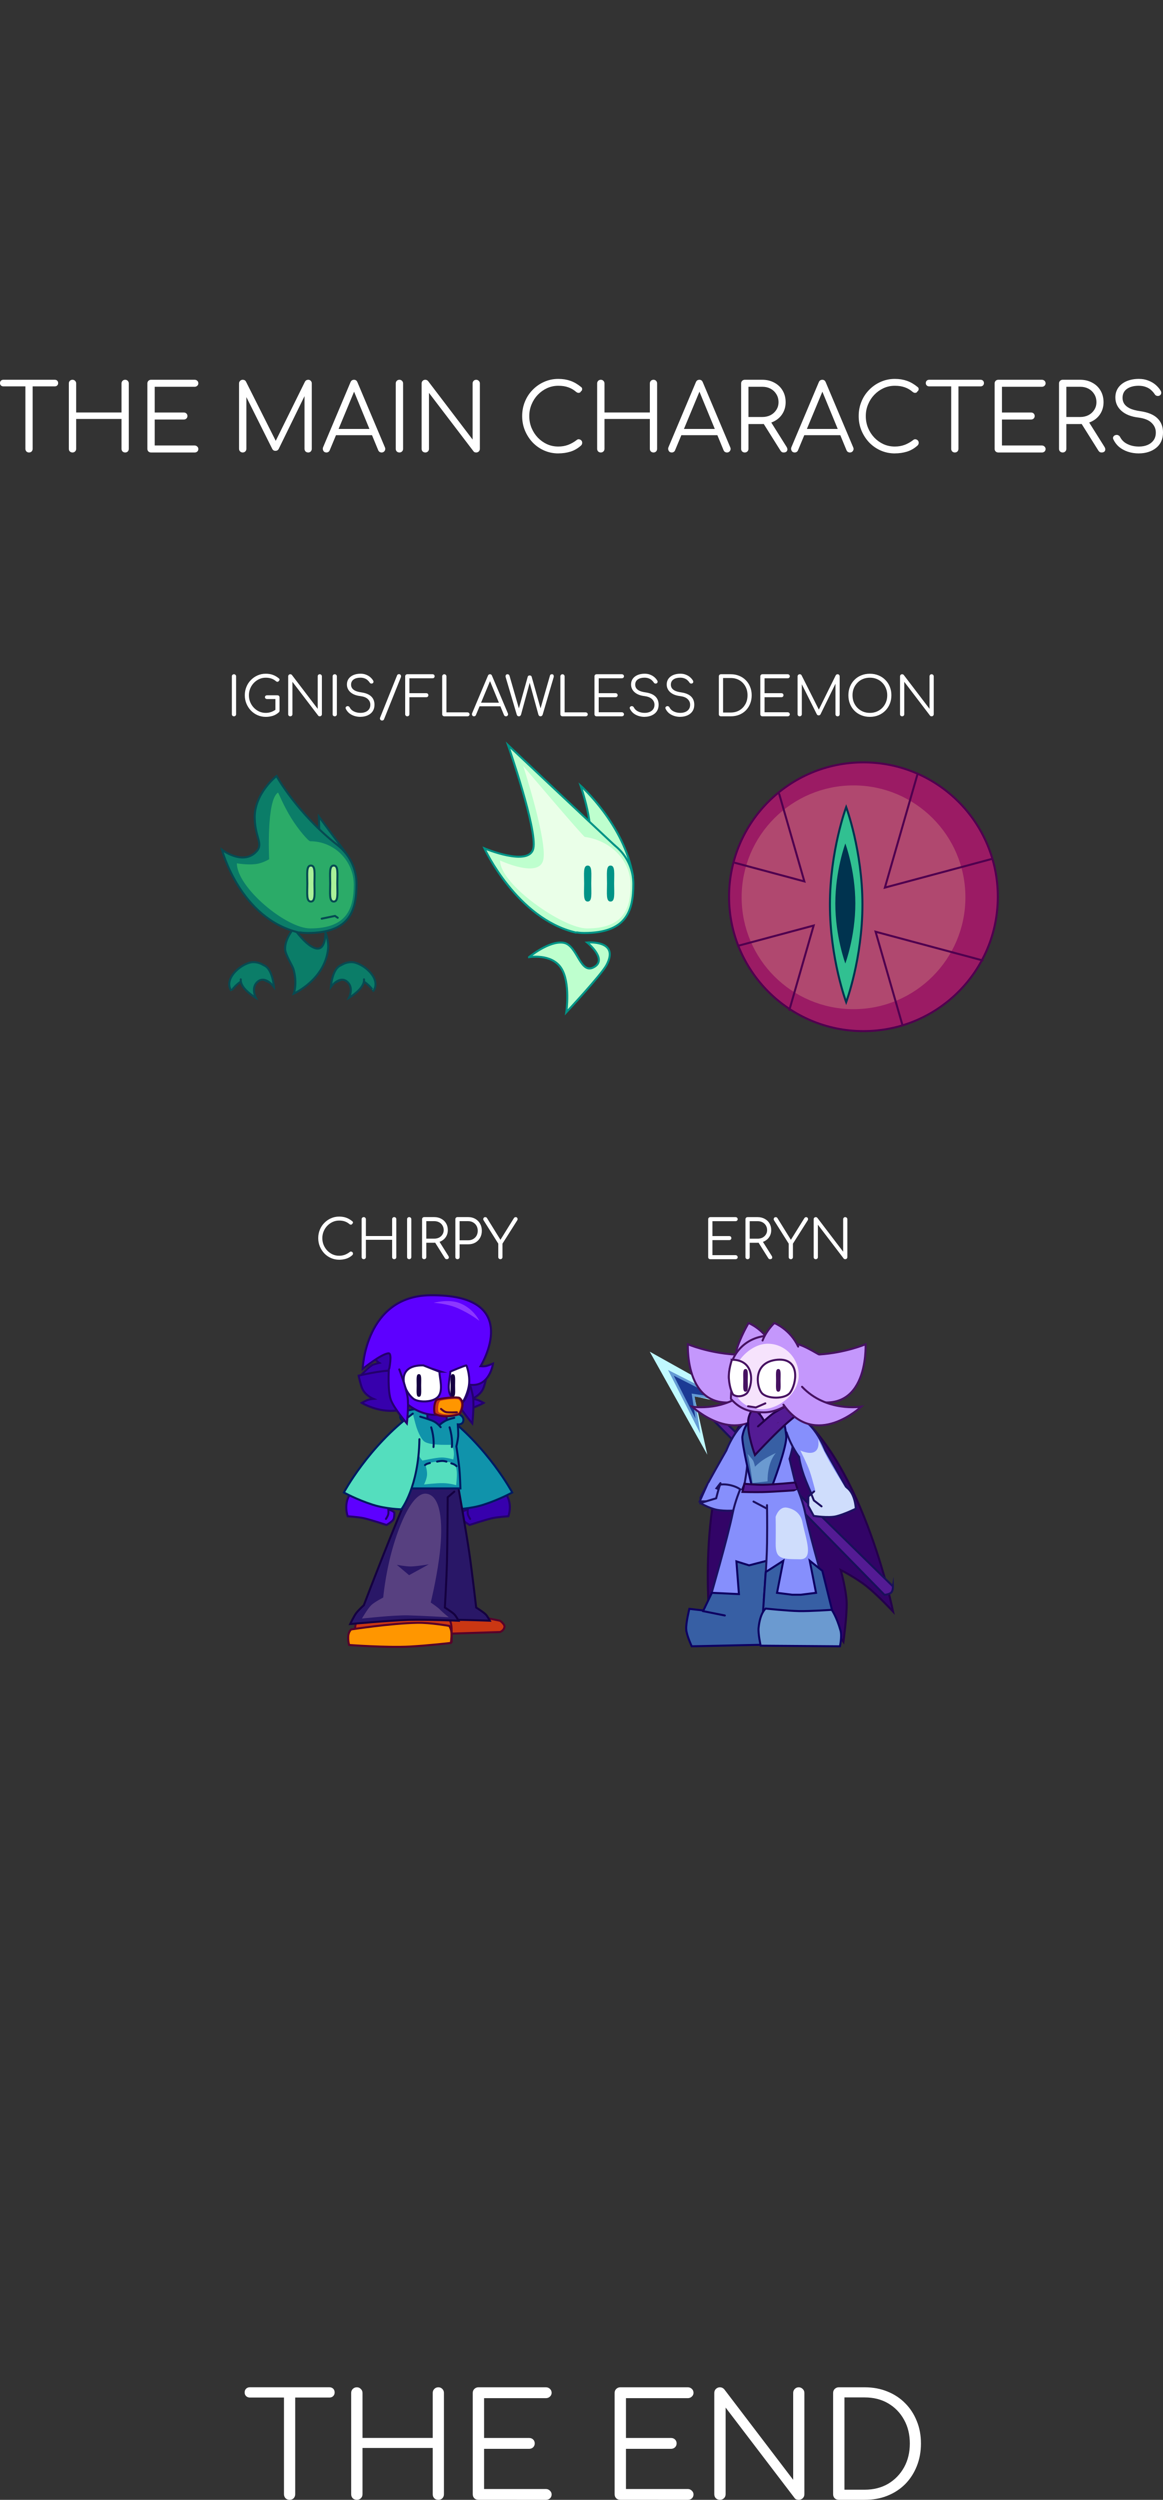 <svg version="1.1" xmlns="http://www.w3.org/2000/svg" xmlns:xlink="http://www.w3.org/1999/xlink" width="115.539" height="248.347" viewBox="0,0,115.539,248.347"><rect x="0" y="0" width="115.539" height="248.347" fill="#333333" stroke="none"/><g transform="translate(-182.102,5.756)"><g data-paper-data="{&quot;isPaintingLayer&quot;:true}" fill-rule="nonzero" stroke-linejoin="miter" stroke-miterlimit="10" stroke-dasharray="" stroke-dashoffset="0" style="mix-blend-mode: normal"><path d="M234.659,89.331c0,0 2.003,-1.668 3.434,-1.428c1.431,0.241 1.638,3.367 3.128,2.352c1.172,-0.799 -0.784,-2.378 -0.784,-2.378c0,0 3.291,-0.287 1.904,2.266c-0.525,0.966 -3.982,4.673 -3.982,4.673c0,0 0.446,-2.985 -0.527,-4.427c-0.973,-1.443 -3.173,-1.057 -3.173,-1.057z" fill="#beffce" stroke="#009386" stroke-width="0.2" stroke-linecap="butt"/><path d="M240.482,78.083c0.846,-1.337 -0.695,-5.782 -0.695,-5.782c0,0 4.342,3.869 5.199,8.985" fill="#beffce" stroke="#009386" stroke-width="0.2" stroke-linecap="round"/><path d="M235.271,82.057c0,-2.692 2.183,-4.875 4.875,-4.875c2.692,0 4.875,2.183 4.875,4.875c0,2.692 -0.683,4.875 -4.875,4.875c-2.692,0 -4.875,-2.183 -4.875,-4.875z" fill="#beffce" stroke="#009386" stroke-width="0.2" stroke-linecap="butt"/><path d="M239.319,86.892c-5.879,-1.376 -9.093,-8.368 -9.093,-8.368c0,0 4.435,1.863 4.858,0.015c0.423,-1.848 -2.511,-10.273 -2.511,-10.273c0,0 6.998,6.605 10.608,9.977" fill="#beffce" stroke="#009386" stroke-width="0.2" stroke-linecap="round"/><path d="M236.055,79.743c0.51,-1.752 -1.974,-9.402 -1.974,-9.402c0,0 5.955,7.026 6.124,7.049c2.605,0.357 4.544,2.367 4.544,4.758c0,2.391 -0.711,4.33 -4.33,4.33c-2.391,0 -8.641,-4.36 -8.641,-6.752c0,0 3.767,1.769 4.277,0.017z" fill="#eaffe8" stroke="none" stroke-width="0" stroke-linecap="butt"/><path d="M240.841,82.021c0,0.987 0.115,1.788 -0.354,1.788c-0.469,0 -0.354,-0.801 -0.354,-1.788c0,-0.987 -0.115,-1.788 0.354,-1.788c0.469,0 0.354,0.801 0.354,1.788z" fill="#009386" stroke="none" stroke-width="0" stroke-linecap="butt"/><path d="M243.113,82.021c0,0.987 0.115,1.788 -0.354,1.788c-0.469,0 -0.354,-0.801 -0.354,-1.788c0,-0.987 -0.115,-1.788 0.354,-1.788c0.469,0 0.354,0.801 0.354,1.788z" fill="#009386" stroke="none" stroke-width="0" stroke-linecap="butt"/><path d="M252.668,119.341c-0.06,0 -0.111,-0.019 -0.152,-0.058c-0.039,-0.039 -0.058,-0.09 -0.058,-0.152v-3.76c0,-0.06 0.019,-0.109 0.058,-0.148c0.042,-0.042 0.093,-0.063 0.152,-0.063h2.51c0.057,0 0.106,0.019 0.148,0.058c0.042,0.039 0.063,0.088 0.063,0.148c0,0.054 -0.021,0.1 -0.063,0.139c-0.042,0.039 -0.091,0.058 -0.148,0.058h-2.299v1.479h1.672c0.063,0 0.114,0.019 0.152,0.058c0.039,0.039 0.058,0.087 0.058,0.143c0,0.057 -0.019,0.105 -0.058,0.143c-0.039,0.039 -0.09,0.058 -0.152,0.058h-1.672v1.492h2.299c0.057,0 0.106,0.021 0.148,0.063c0.042,0.039 0.063,0.085 0.063,0.139c0,0.06 -0.021,0.109 -0.063,0.148c-0.042,0.036 -0.091,0.054 -0.148,0.054zM256.371,119.341c-0.06,0 -0.111,-0.019 -0.152,-0.058c-0.039,-0.039 -0.058,-0.09 -0.058,-0.152v-3.76c0,-0.06 0.019,-0.109 0.058,-0.148c0.042,-0.042 0.093,-0.063 0.152,-0.063h0.999c0.26,0 0.491,0.055 0.695,0.166c0.206,0.108 0.366,0.258 0.48,0.453c0.117,0.194 0.175,0.418 0.175,0.672c0,0.242 -0.058,0.459 -0.175,0.65c-0.114,0.188 -0.273,0.336 -0.48,0.444c-0.203,0.108 -0.435,0.161 -0.695,0.161h-0.789v1.425c0,0.063 -0.021,0.114 -0.063,0.152c-0.039,0.039 -0.088,0.058 -0.148,0.058zM258.608,119.341c-0.045,0 -0.081,-0.009 -0.108,-0.027c-0.027,-0.018 -0.052,-0.045 -0.076,-0.081l-1.026,-1.636l0.417,-0.108l0.959,1.528c0.054,0.087 0.063,0.163 0.027,0.229c-0.033,0.063 -0.097,0.094 -0.193,0.094zM256.582,117.302h0.789c0.182,0 0.344,-0.036 0.484,-0.108c0.14,-0.075 0.251,-0.176 0.332,-0.305c0.084,-0.128 0.125,-0.275 0.125,-0.439c0,-0.173 -0.042,-0.327 -0.125,-0.462c-0.081,-0.134 -0.191,-0.239 -0.332,-0.314c-0.14,-0.075 -0.302,-0.112 -0.484,-0.112h-0.789zM260.669,119.341c-0.057,0 -0.106,-0.019 -0.148,-0.058c-0.042,-0.042 -0.063,-0.093 -0.063,-0.152v-1.336l-1.452,-2.308c-0.036,-0.054 -0.049,-0.105 -0.04,-0.152c0.009,-0.051 0.03,-0.093 0.063,-0.125c0.036,-0.033 0.081,-0.049 0.134,-0.049c0.045,0 0.081,0.009 0.108,0.027c0.027,0.018 0.051,0.043 0.072,0.076l1.443,2.331h-0.224l1.439,-2.317c0.027,-0.042 0.055,-0.072 0.085,-0.09c0.03,-0.018 0.066,-0.027 0.108,-0.027c0.051,0 0.093,0.018 0.125,0.054c0.036,0.033 0.055,0.075 0.058,0.125c0.006,0.051 -0.007,0.1 -0.04,0.148l-1.461,2.308v1.336c0,0.06 -0.021,0.111 -0.063,0.152c-0.039,0.039 -0.087,0.058 -0.143,0.058zM263.146,119.341c-0.06,0 -0.111,-0.019 -0.152,-0.058c-0.039,-0.039 -0.058,-0.09 -0.058,-0.152v-3.76c0,-0.06 0.019,-0.109 0.058,-0.148c0.042,-0.042 0.093,-0.063 0.152,-0.063c0.063,0 0.117,0.025 0.161,0.076l2.559,3.361v-3.227c0,-0.06 0.019,-0.109 0.058,-0.148c0.039,-0.042 0.088,-0.063 0.148,-0.063c0.057,0 0.106,0.021 0.148,0.063c0.042,0.039 0.063,0.088 0.063,0.148v3.76c0,0.063 -0.021,0.114 -0.063,0.152c-0.042,0.039 -0.091,0.058 -0.148,0.058c-0.027,0 -0.055,-0.004 -0.085,-0.013c-0.03,-0.012 -0.054,-0.031 -0.072,-0.058l-2.559,-3.357v3.218c0,0.063 -0.021,0.114 -0.063,0.152c-0.042,0.039 -0.091,0.058 -0.148,0.058z" fill="#ffffff" stroke="none" stroke-width="1" stroke-linecap="square"/><path d="M205.346,65.407c-0.06,0 -0.111,-0.019 -0.152,-0.058c-0.039,-0.039 -0.058,-0.09 -0.058,-0.152v-3.76c0,-0.06 0.019,-0.109 0.058,-0.148c0.042,-0.042 0.093,-0.063 0.152,-0.063c0.06,0 0.109,0.021 0.148,0.063c0.042,0.039 0.063,0.088 0.063,0.148v3.76c0,0.063 -0.021,0.114 -0.063,0.152c-0.039,0.039 -0.088,0.058 -0.148,0.058zM208.501,65.461c-0.287,0 -0.557,-0.055 -0.811,-0.166c-0.251,-0.111 -0.472,-0.264 -0.663,-0.462c-0.188,-0.2 -0.336,-0.429 -0.444,-0.686c-0.108,-0.26 -0.161,-0.538 -0.161,-0.834c0,-0.293 0.052,-0.568 0.157,-0.825c0.105,-0.26 0.252,-0.487 0.444,-0.681c0.191,-0.197 0.412,-0.351 0.663,-0.462c0.254,-0.114 0.526,-0.17 0.816,-0.17c0.257,0 0.49,0.037 0.699,0.112c0.212,0.075 0.417,0.194 0.614,0.359c0.033,0.024 0.051,0.054 0.054,0.09c0.006,0.033 0.002,0.064 -0.013,0.094c-0.012,0.03 -0.033,0.052 -0.063,0.067c-0.006,0.027 -0.024,0.048 -0.054,0.063c-0.027,0.015 -0.06,0.021 -0.099,0.018c-0.036,-0.006 -0.072,-0.022 -0.108,-0.049c-0.14,-0.122 -0.293,-0.212 -0.457,-0.269c-0.164,-0.06 -0.356,-0.09 -0.574,-0.09c-0.23,0 -0.447,0.046 -0.65,0.139c-0.2,0.093 -0.378,0.22 -0.533,0.381c-0.152,0.158 -0.272,0.344 -0.359,0.556c-0.087,0.209 -0.13,0.432 -0.13,0.668c0,0.242 0.043,0.469 0.13,0.681c0.087,0.209 0.206,0.394 0.359,0.556c0.155,0.161 0.333,0.288 0.533,0.381c0.203,0.09 0.42,0.134 0.65,0.134c0.197,0 0.382,-0.031 0.556,-0.094c0.176,-0.066 0.344,-0.16 0.502,-0.282c0.042,-0.036 0.087,-0.049 0.134,-0.04c0.048,0.006 0.09,0.027 0.125,0.063c0.036,0.036 0.054,0.082 0.054,0.139c0,0.027 -0.004,0.052 -0.013,0.076c-0.006,0.024 -0.021,0.048 -0.045,0.072c-0.182,0.167 -0.385,0.287 -0.61,0.359c-0.224,0.069 -0.459,0.103 -0.704,0.103zM209.872,64.851l-0.408,-0.085v-1.076h-0.834c-0.06,0 -0.109,-0.018 -0.148,-0.054c-0.039,-0.036 -0.058,-0.081 -0.058,-0.134c0,-0.054 0.019,-0.097 0.058,-0.13c0.039,-0.036 0.088,-0.054 0.148,-0.054h1.035c0.06,0 0.109,0.019 0.148,0.058c0.039,0.036 0.058,0.085 0.058,0.148zM210.943,65.407c-0.06,0 -0.111,-0.019 -0.152,-0.058c-0.039,-0.039 -0.058,-0.09 -0.058,-0.152v-3.76c0,-0.06 0.019,-0.109 0.058,-0.148c0.042,-0.042 0.093,-0.063 0.152,-0.063c0.063,0 0.117,0.025 0.161,0.076l2.559,3.361v-3.227c0,-0.06 0.019,-0.109 0.058,-0.148c0.039,-0.042 0.088,-0.063 0.148,-0.063c0.057,0 0.106,0.021 0.148,0.063c0.042,0.039 0.063,0.088 0.063,0.148v3.76c0,0.063 -0.021,0.114 -0.063,0.152c-0.042,0.039 -0.091,0.058 -0.148,0.058c-0.027,0 -0.055,-0.004 -0.085,-0.013c-0.03,-0.012 -0.054,-0.031 -0.072,-0.058l-2.559,-3.357v3.218c0,0.063 -0.021,0.114 -0.063,0.152c-0.042,0.039 -0.091,0.058 -0.148,0.058zM215.358,65.407c-0.06,0 -0.111,-0.019 -0.152,-0.058c-0.039,-0.039 -0.058,-0.09 -0.058,-0.152v-3.76c0,-0.06 0.019,-0.109 0.058,-0.148c0.042,-0.042 0.093,-0.063 0.152,-0.063c0.06,0 0.109,0.021 0.148,0.063c0.042,0.039 0.063,0.088 0.063,0.148v3.76c0,0.063 -0.021,0.114 -0.063,0.152c-0.039,0.039 -0.088,0.058 -0.148,0.058zM217.921,65.461c-0.227,0 -0.439,-0.033 -0.636,-0.099c-0.194,-0.066 -0.363,-0.158 -0.506,-0.278c-0.14,-0.122 -0.248,-0.264 -0.323,-0.426c-0.03,-0.057 -0.031,-0.109 -0.004,-0.157c0.027,-0.051 0.073,-0.084 0.139,-0.099c0.048,-0.015 0.096,-0.01 0.143,0.013c0.051,0.024 0.088,0.061 0.112,0.112c0.054,0.105 0.131,0.199 0.233,0.282c0.105,0.081 0.229,0.143 0.372,0.188c0.143,0.045 0.3,0.067 0.471,0.067c0.188,0 0.356,-0.031 0.502,-0.094c0.146,-0.063 0.261,-0.154 0.345,-0.273c0.084,-0.12 0.125,-0.266 0.125,-0.439c0,-0.215 -0.081,-0.4 -0.242,-0.556c-0.158,-0.158 -0.409,-0.26 -0.753,-0.305c-0.418,-0.048 -0.745,-0.176 -0.982,-0.385c-0.233,-0.209 -0.35,-0.466 -0.35,-0.771c0,-0.215 0.057,-0.403 0.17,-0.565c0.117,-0.161 0.276,-0.285 0.48,-0.372c0.206,-0.087 0.441,-0.13 0.704,-0.13c0.197,0 0.375,0.031 0.533,0.094c0.161,0.06 0.302,0.14 0.421,0.242c0.12,0.102 0.217,0.214 0.291,0.336c0.036,0.057 0.048,0.112 0.036,0.166c-0.012,0.054 -0.043,0.094 -0.094,0.121c-0.054,0.027 -0.109,0.031 -0.166,0.013c-0.054,-0.018 -0.094,-0.052 -0.121,-0.103c-0.054,-0.081 -0.121,-0.157 -0.202,-0.229c-0.081,-0.075 -0.179,-0.133 -0.296,-0.175c-0.114,-0.045 -0.249,-0.069 -0.408,-0.072c-0.284,0 -0.511,0.06 -0.681,0.179c-0.17,0.12 -0.255,0.293 -0.255,0.52c0,0.122 0.031,0.235 0.094,0.336c0.066,0.102 0.172,0.19 0.318,0.264c0.149,0.072 0.348,0.125 0.596,0.161c0.448,0.063 0.78,0.199 0.995,0.408c0.215,0.209 0.323,0.481 0.323,0.816c0,0.194 -0.034,0.366 -0.103,0.515c-0.069,0.149 -0.167,0.275 -0.296,0.376c-0.125,0.102 -0.273,0.179 -0.444,0.233c-0.17,0.054 -0.351,0.081 -0.542,0.081zM220.057,65.824c-0.075,0 -0.133,-0.03 -0.175,-0.09c-0.042,-0.057 -0.046,-0.125 -0.013,-0.206l1.681,-4.186c0.015,-0.042 0.04,-0.073 0.076,-0.094c0.036,-0.021 0.075,-0.031 0.117,-0.031c0.078,0 0.134,0.031 0.17,0.094c0.036,0.063 0.042,0.13 0.018,0.202l-1.681,4.195c-0.018,0.042 -0.045,0.072 -0.081,0.09c-0.036,0.018 -0.073,0.027 -0.112,0.027zM222.566,65.407c-0.057,0 -0.106,-0.019 -0.148,-0.058c-0.042,-0.042 -0.063,-0.093 -0.063,-0.152v-3.76c0,-0.06 0.019,-0.109 0.058,-0.148c0.042,-0.042 0.093,-0.063 0.152,-0.063h2.51c0.06,0 0.109,0.019 0.148,0.058c0.039,0.039 0.058,0.088 0.058,0.148c0,0.054 -0.019,0.1 -0.058,0.139c-0.039,0.039 -0.088,0.058 -0.148,0.058h-2.299v1.479h1.672c0.063,0 0.114,0.019 0.152,0.058c0.039,0.039 0.058,0.087 0.058,0.143c0,0.057 -0.019,0.105 -0.058,0.143c-0.039,0.039 -0.09,0.058 -0.152,0.058h-1.672v1.685c0,0.06 -0.021,0.111 -0.063,0.152c-0.039,0.039 -0.088,0.058 -0.148,0.058zM226.242,65.407c-0.057,0 -0.106,-0.019 -0.148,-0.058c-0.042,-0.039 -0.063,-0.09 -0.063,-0.152v-3.76c0,-0.057 0.021,-0.106 0.063,-0.148c0.042,-0.042 0.091,-0.063 0.148,-0.063c0.057,0 0.106,0.021 0.148,0.063c0.042,0.042 0.063,0.091 0.063,0.148v3.576h2.088c0.057,0 0.106,0.019 0.148,0.058c0.042,0.036 0.063,0.082 0.063,0.139c0,0.057 -0.021,0.105 -0.063,0.143c-0.042,0.036 -0.091,0.054 -0.148,0.054zM229.191,65.407c-0.081,0 -0.139,-0.033 -0.175,-0.099c-0.036,-0.069 -0.04,-0.136 -0.013,-0.202l1.573,-3.733c0.039,-0.099 0.108,-0.148 0.206,-0.148c0.093,0 0.158,0.049 0.197,0.148l1.578,3.738c0.033,0.069 0.028,0.136 -0.013,0.202c-0.042,0.063 -0.1,0.094 -0.175,0.094c-0.042,0 -0.081,-0.01 -0.117,-0.031c-0.033,-0.021 -0.06,-0.054 -0.081,-0.099l-1.47,-3.567h0.166l-1.483,3.567c-0.018,0.045 -0.045,0.078 -0.081,0.099c-0.033,0.021 -0.07,0.031 -0.112,0.031zM229.545,64.412l0.161,-0.359h2.169l0.161,0.359zM233.649,65.407c-0.051,0 -0.096,-0.015 -0.134,-0.045c-0.036,-0.033 -0.061,-0.075 -0.076,-0.125l-1.098,-3.711c-0.024,-0.084 -0.019,-0.154 0.013,-0.211c0.036,-0.06 0.091,-0.09 0.166,-0.09c0.042,0 0.081,0.012 0.117,0.036c0.039,0.024 0.067,0.066 0.085,0.125l0.99,3.446h-0.121l0.937,-3.352c0.009,-0.042 0.031,-0.075 0.067,-0.099c0.039,-0.024 0.082,-0.036 0.13,-0.036c0.042,0 0.082,0.012 0.121,0.036c0.039,0.021 0.064,0.055 0.076,0.103l0.941,3.348h-0.121l0.995,-3.464c0.024,-0.096 0.091,-0.143 0.202,-0.143c0.075,0 0.125,0.03 0.152,0.09c0.03,0.06 0.034,0.13 0.013,0.211l-1.089,3.706c-0.018,0.057 -0.046,0.1 -0.085,0.13c-0.036,0.03 -0.079,0.045 -0.13,0.045c-0.051,0 -0.096,-0.015 -0.134,-0.045c-0.036,-0.033 -0.061,-0.075 -0.076,-0.125l-0.932,-3.397h0.13l-0.923,3.393c-0.018,0.054 -0.046,0.097 -0.085,0.13c-0.036,0.03 -0.079,0.045 -0.13,0.045zM237.983,65.407c-0.057,0 -0.106,-0.019 -0.148,-0.058c-0.042,-0.039 -0.063,-0.09 -0.063,-0.152v-3.76c0,-0.057 0.021,-0.106 0.063,-0.148c0.042,-0.042 0.091,-0.063 0.148,-0.063c0.057,0 0.106,0.021 0.148,0.063c0.042,0.042 0.063,0.091 0.063,0.148v3.576h2.088c0.057,0 0.106,0.019 0.148,0.058c0.042,0.036 0.063,0.082 0.063,0.139c0,0.057 -0.021,0.105 -0.063,0.143c-0.042,0.036 -0.091,0.054 -0.148,0.054zM241.37,65.407c-0.06,0 -0.111,-0.019 -0.152,-0.058c-0.039,-0.039 -0.058,-0.09 -0.058,-0.152v-3.76c0,-0.06 0.019,-0.109 0.058,-0.148c0.042,-0.042 0.093,-0.063 0.152,-0.063h2.51c0.057,0 0.106,0.019 0.148,0.058c0.042,0.039 0.063,0.088 0.063,0.148c0,0.054 -0.021,0.1 -0.063,0.139c-0.042,0.039 -0.091,0.058 -0.148,0.058h-2.299v1.479h1.672c0.063,0 0.114,0.019 0.152,0.058c0.039,0.039 0.058,0.087 0.058,0.143c0,0.057 -0.019,0.105 -0.058,0.143c-0.039,0.039 -0.09,0.058 -0.152,0.058h-1.672v1.492h2.299c0.057,0 0.106,0.021 0.148,0.063c0.042,0.039 0.063,0.085 0.063,0.139c0,0.06 -0.021,0.109 -0.063,0.148c-0.042,0.036 -0.091,0.054 -0.148,0.054zM246.149,65.461c-0.227,0 -0.439,-0.033 -0.636,-0.099c-0.194,-0.066 -0.363,-0.158 -0.506,-0.278c-0.14,-0.122 -0.248,-0.264 -0.323,-0.426c-0.03,-0.057 -0.031,-0.109 -0.004,-0.157c0.027,-0.051 0.073,-0.084 0.139,-0.099c0.048,-0.015 0.096,-0.01 0.143,0.013c0.051,0.024 0.088,0.061 0.112,0.112c0.054,0.105 0.131,0.199 0.233,0.282c0.105,0.081 0.229,0.143 0.372,0.188c0.143,0.045 0.3,0.067 0.471,0.067c0.188,0 0.356,-0.031 0.502,-0.094c0.146,-0.063 0.261,-0.154 0.345,-0.273c0.084,-0.12 0.125,-0.266 0.125,-0.439c0,-0.215 -0.081,-0.4 -0.242,-0.556c-0.158,-0.158 -0.409,-0.26 -0.753,-0.305c-0.418,-0.048 -0.745,-0.176 -0.982,-0.385c-0.233,-0.209 -0.35,-0.466 -0.35,-0.771c0,-0.215 0.057,-0.403 0.17,-0.565c0.117,-0.161 0.276,-0.285 0.48,-0.372c0.206,-0.087 0.441,-0.13 0.704,-0.13c0.197,0 0.375,0.031 0.533,0.094c0.161,0.06 0.302,0.14 0.421,0.242c0.12,0.102 0.217,0.214 0.291,0.336c0.036,0.057 0.048,0.112 0.036,0.166c-0.012,0.054 -0.043,0.094 -0.094,0.121c-0.054,0.027 -0.109,0.031 -0.166,0.013c-0.054,-0.018 -0.094,-0.052 -0.121,-0.103c-0.054,-0.081 -0.121,-0.157 -0.202,-0.229c-0.081,-0.075 -0.179,-0.133 -0.296,-0.175c-0.114,-0.045 -0.249,-0.069 -0.408,-0.072c-0.284,0 -0.511,0.06 -0.681,0.179c-0.17,0.12 -0.255,0.293 -0.255,0.52c0,0.122 0.031,0.235 0.094,0.336c0.066,0.102 0.172,0.19 0.318,0.264c0.149,0.072 0.348,0.125 0.596,0.161c0.448,0.063 0.78,0.199 0.995,0.408c0.215,0.209 0.323,0.481 0.323,0.816c0,0.194 -0.034,0.366 -0.103,0.515c-0.069,0.149 -0.167,0.275 -0.296,0.376c-0.125,0.102 -0.273,0.179 -0.444,0.233c-0.17,0.054 -0.351,0.081 -0.542,0.081zM249.691,65.461c-0.227,0 -0.439,-0.033 -0.636,-0.099c-0.194,-0.066 -0.363,-0.158 -0.506,-0.278c-0.14,-0.122 -0.248,-0.264 -0.323,-0.426c-0.03,-0.057 -0.031,-0.109 -0.004,-0.157c0.027,-0.051 0.073,-0.084 0.139,-0.099c0.048,-0.015 0.096,-0.01 0.143,0.013c0.051,0.024 0.088,0.061 0.112,0.112c0.054,0.105 0.131,0.199 0.233,0.282c0.105,0.081 0.229,0.143 0.372,0.188c0.143,0.045 0.3,0.067 0.471,0.067c0.188,0 0.356,-0.031 0.502,-0.094c0.146,-0.063 0.261,-0.154 0.345,-0.273c0.084,-0.12 0.125,-0.266 0.125,-0.439c0,-0.215 -0.081,-0.4 -0.242,-0.556c-0.158,-0.158 -0.409,-0.26 -0.753,-0.305c-0.418,-0.048 -0.745,-0.176 -0.982,-0.385c-0.233,-0.209 -0.35,-0.466 -0.35,-0.771c0,-0.215 0.057,-0.403 0.17,-0.565c0.117,-0.161 0.276,-0.285 0.48,-0.372c0.206,-0.087 0.441,-0.13 0.704,-0.13c0.197,0 0.375,0.031 0.533,0.094c0.161,0.06 0.302,0.14 0.421,0.242c0.12,0.102 0.217,0.214 0.291,0.336c0.036,0.057 0.048,0.112 0.036,0.166c-0.012,0.054 -0.043,0.094 -0.094,0.121c-0.054,0.027 -0.109,0.031 -0.166,0.013c-0.054,-0.018 -0.094,-0.052 -0.121,-0.103c-0.054,-0.081 -0.121,-0.157 -0.202,-0.229c-0.081,-0.075 -0.179,-0.133 -0.296,-0.175c-0.114,-0.045 -0.249,-0.069 -0.408,-0.072c-0.284,0 -0.511,0.06 -0.681,0.179c-0.17,0.12 -0.255,0.293 -0.255,0.52c0,0.122 0.031,0.235 0.094,0.336c0.066,0.102 0.172,0.19 0.318,0.264c0.149,0.072 0.348,0.125 0.596,0.161c0.448,0.063 0.78,0.199 0.995,0.408c0.215,0.209 0.323,0.481 0.323,0.816c0,0.194 -0.034,0.366 -0.103,0.515c-0.069,0.149 -0.167,0.275 -0.296,0.376c-0.125,0.102 -0.273,0.179 -0.444,0.233c-0.17,0.054 -0.351,0.081 -0.542,0.081zM253.726,65.407c-0.06,0 -0.111,-0.019 -0.152,-0.058c-0.039,-0.039 -0.058,-0.09 -0.058,-0.152v-3.76c0,-0.06 0.019,-0.109 0.058,-0.148c0.042,-0.042 0.093,-0.063 0.152,-0.063h0.964c0.308,0 0.589,0.052 0.843,0.157c0.254,0.102 0.474,0.246 0.659,0.435c0.185,0.185 0.329,0.405 0.43,0.659c0.105,0.251 0.157,0.53 0.157,0.838c0,0.308 -0.052,0.59 -0.157,0.847c-0.102,0.254 -0.245,0.475 -0.43,0.663c-0.185,0.185 -0.405,0.329 -0.659,0.43c-0.254,0.102 -0.535,0.152 -0.843,0.152zM253.937,65.031h0.753c0.329,0 0.618,-0.073 0.869,-0.22c0.251,-0.149 0.448,-0.353 0.592,-0.61c0.143,-0.26 0.215,-0.556 0.215,-0.887c0,-0.332 -0.072,-0.626 -0.215,-0.883c-0.143,-0.26 -0.341,-0.463 -0.592,-0.61c-0.251,-0.146 -0.541,-0.22 -0.869,-0.22h-0.753zM257.846,65.407c-0.06,0 -0.111,-0.019 -0.152,-0.058c-0.039,-0.039 -0.058,-0.09 -0.058,-0.152v-3.76c0,-0.06 0.019,-0.109 0.058,-0.148c0.042,-0.042 0.093,-0.063 0.152,-0.063h2.51c0.057,0 0.106,0.019 0.148,0.058c0.042,0.039 0.063,0.088 0.063,0.148c0,0.054 -0.021,0.1 -0.063,0.139c-0.042,0.039 -0.091,0.058 -0.148,0.058h-2.299v1.479h1.672c0.063,0 0.114,0.019 0.152,0.058c0.039,0.039 0.058,0.087 0.058,0.143c0,0.057 -0.019,0.105 -0.058,0.143c-0.039,0.039 -0.09,0.058 -0.152,0.058h-1.672v1.492h2.299c0.057,0 0.106,0.021 0.148,0.063c0.042,0.039 0.063,0.085 0.063,0.139c0,0.06 -0.021,0.109 -0.063,0.148c-0.042,0.036 -0.091,0.054 -0.148,0.054zM261.549,65.407c-0.057,0 -0.106,-0.019 -0.148,-0.058c-0.042,-0.042 -0.063,-0.093 -0.063,-0.152v-3.76c0,-0.06 0.021,-0.109 0.063,-0.148c0.042,-0.042 0.091,-0.063 0.148,-0.063c0.087,0 0.149,0.036 0.188,0.108l1.802,3.585h-0.179l1.77,-3.585c0.042,-0.072 0.105,-0.108 0.188,-0.108c0.057,0 0.105,0.021 0.143,0.063c0.039,0.039 0.058,0.088 0.058,0.148v3.76c0,0.06 -0.019,0.111 -0.058,0.152c-0.039,0.039 -0.087,0.058 -0.143,0.058c-0.063,0 -0.115,-0.019 -0.157,-0.058c-0.039,-0.042 -0.058,-0.093 -0.058,-0.152v-3.218l0.09,0.004l-1.578,3.227c-0.039,0.069 -0.1,0.103 -0.184,0.103c-0.09,0 -0.154,-0.043 -0.193,-0.13l-1.587,-3.178l0.108,-0.027v3.218c0,0.06 -0.021,0.111 -0.063,0.152c-0.042,0.039 -0.091,0.058 -0.148,0.058zM268.52,65.461c-0.308,0 -0.593,-0.054 -0.856,-0.161c-0.26,-0.108 -0.486,-0.257 -0.677,-0.448c-0.191,-0.194 -0.339,-0.421 -0.444,-0.681c-0.105,-0.26 -0.157,-0.545 -0.157,-0.856c0,-0.308 0.052,-0.592 0.157,-0.852c0.105,-0.26 0.252,-0.486 0.444,-0.677c0.191,-0.194 0.417,-0.344 0.677,-0.448c0.263,-0.108 0.548,-0.161 0.856,-0.161c0.308,0 0.592,0.054 0.852,0.161c0.26,0.105 0.486,0.254 0.677,0.448c0.194,0.191 0.344,0.417 0.448,0.677c0.108,0.26 0.161,0.544 0.161,0.852c0,0.311 -0.054,0.596 -0.161,0.856c-0.105,0.26 -0.254,0.487 -0.448,0.681c-0.191,0.191 -0.417,0.341 -0.677,0.448c-0.26,0.108 -0.544,0.161 -0.852,0.161zM268.52,65.066c0.248,0 0.477,-0.043 0.686,-0.13c0.212,-0.09 0.396,-0.214 0.551,-0.372c0.155,-0.158 0.275,-0.344 0.359,-0.556c0.087,-0.212 0.13,-0.444 0.13,-0.695c0,-0.245 -0.043,-0.474 -0.13,-0.686c-0.084,-0.212 -0.203,-0.397 -0.359,-0.556c-0.155,-0.161 -0.339,-0.285 -0.551,-0.372c-0.209,-0.087 -0.438,-0.13 -0.686,-0.13c-0.248,0 -0.478,0.043 -0.69,0.13c-0.209,0.087 -0.391,0.211 -0.547,0.372c-0.155,0.158 -0.276,0.344 -0.363,0.556c-0.084,0.212 -0.125,0.441 -0.125,0.686c0,0.251 0.042,0.483 0.125,0.695c0.087,0.212 0.208,0.397 0.363,0.556c0.155,0.158 0.338,0.282 0.547,0.372c0.212,0.087 0.442,0.13 0.69,0.13zM271.727,65.407c-0.06,0 -0.111,-0.019 -0.152,-0.058c-0.039,-0.039 -0.058,-0.09 -0.058,-0.152v-3.76c0,-0.06 0.019,-0.109 0.058,-0.148c0.042,-0.042 0.093,-0.063 0.152,-0.063c0.063,0 0.117,0.025 0.161,0.076l2.559,3.361v-3.227c0,-0.06 0.019,-0.109 0.058,-0.148c0.039,-0.042 0.088,-0.063 0.148,-0.063c0.057,0 0.106,0.021 0.148,0.063c0.042,0.039 0.063,0.088 0.063,0.148v3.76c0,0.063 -0.021,0.114 -0.063,0.152c-0.042,0.039 -0.091,0.058 -0.148,0.058c-0.027,0 -0.055,-0.004 -0.085,-0.013c-0.03,-0.012 -0.054,-0.031 -0.072,-0.058l-2.559,-3.357v3.218c0,0.063 -0.021,0.114 -0.063,0.152c-0.042,0.039 -0.091,0.058 -0.148,0.058z" fill="#ffffff" stroke="none" stroke-width="1" stroke-linecap="square"/><path d="M215.796,119.392c-0.287,0 -0.557,-0.055 -0.811,-0.166c-0.251,-0.111 -0.472,-0.264 -0.663,-0.462c-0.188,-0.2 -0.336,-0.429 -0.444,-0.686c-0.108,-0.26 -0.161,-0.538 -0.161,-0.834c0,-0.293 0.052,-0.568 0.157,-0.825c0.105,-0.26 0.252,-0.487 0.444,-0.681c0.191,-0.197 0.412,-0.351 0.663,-0.462c0.254,-0.114 0.526,-0.17 0.816,-0.17c0.257,0 0.49,0.037 0.699,0.112c0.212,0.075 0.417,0.194 0.614,0.359c0.033,0.024 0.051,0.054 0.054,0.09c0.006,0.033 0.002,0.064 -0.013,0.094c-0.012,0.03 -0.033,0.052 -0.063,0.067c-0.006,0.027 -0.024,0.048 -0.054,0.063c-0.027,0.015 -0.06,0.021 -0.099,0.018c-0.036,-0.006 -0.072,-0.022 -0.108,-0.049c-0.14,-0.122 -0.293,-0.212 -0.457,-0.269c-0.164,-0.06 -0.356,-0.09 -0.574,-0.09c-0.23,0 -0.447,0.046 -0.65,0.139c-0.2,0.093 -0.378,0.22 -0.533,0.381c-0.152,0.158 -0.272,0.344 -0.359,0.556c-0.087,0.209 -0.13,0.432 -0.13,0.668c0,0.242 0.043,0.469 0.13,0.681c0.087,0.209 0.206,0.394 0.359,0.556c0.155,0.161 0.333,0.288 0.533,0.381c0.203,0.09 0.42,0.134 0.65,0.134c0.197,0 0.382,-0.031 0.556,-0.094c0.176,-0.066 0.344,-0.16 0.502,-0.282c0.042,-0.036 0.087,-0.049 0.134,-0.04c0.048,0.006 0.09,0.027 0.125,0.063c0.036,0.036 0.054,0.082 0.054,0.139c0,0.027 -0.004,0.052 -0.013,0.076c-0.009,0.024 -0.024,0.048 -0.045,0.072c-0.182,0.167 -0.385,0.287 -0.61,0.359c-0.224,0.069 -0.459,0.103 -0.704,0.103zM218.239,119.338c-0.06,0 -0.111,-0.019 -0.152,-0.058c-0.039,-0.039 -0.058,-0.09 -0.058,-0.152v-3.76c0,-0.06 0.019,-0.109 0.058,-0.148c0.042,-0.042 0.093,-0.063 0.152,-0.063c0.06,0 0.109,0.021 0.148,0.063c0.042,0.039 0.063,0.088 0.063,0.148v1.672h2.608v-1.672c0,-0.06 0.019,-0.109 0.058,-0.148c0.039,-0.042 0.09,-0.063 0.152,-0.063c0.06,0 0.109,0.021 0.148,0.063c0.039,0.039 0.058,0.088 0.058,0.148v3.76c0,0.063 -0.019,0.114 -0.058,0.152c-0.039,0.039 -0.088,0.058 -0.148,0.058c-0.063,0 -0.114,-0.019 -0.152,-0.058c-0.039,-0.039 -0.058,-0.09 -0.058,-0.152v-1.717h-2.608v1.717c0,0.063 -0.021,0.114 -0.063,0.152c-0.039,0.039 -0.088,0.058 -0.148,0.058zM222.755,119.338c-0.06,0 -0.111,-0.019 -0.152,-0.058c-0.039,-0.039 -0.058,-0.09 -0.058,-0.152v-3.76c0,-0.06 0.019,-0.109 0.058,-0.148c0.042,-0.042 0.093,-0.063 0.152,-0.063c0.06,0 0.109,0.021 0.148,0.063c0.042,0.039 0.063,0.088 0.063,0.148v3.76c0,0.063 -0.021,0.114 -0.063,0.152c-0.039,0.039 -0.088,0.058 -0.148,0.058zM224.243,119.338c-0.06,0 -0.111,-0.019 -0.152,-0.058c-0.039,-0.039 -0.058,-0.09 -0.058,-0.152v-3.76c0,-0.06 0.019,-0.109 0.058,-0.148c0.042,-0.042 0.093,-0.063 0.152,-0.063h0.999c0.26,0 0.491,0.055 0.695,0.166c0.206,0.108 0.366,0.258 0.48,0.453c0.117,0.194 0.175,0.418 0.175,0.672c0,0.242 -0.058,0.459 -0.175,0.65c-0.114,0.188 -0.273,0.336 -0.48,0.444c-0.203,0.108 -0.435,0.161 -0.695,0.161h-0.789v1.425c0,0.063 -0.021,0.114 -0.063,0.152c-0.039,0.039 -0.088,0.058 -0.148,0.058zM226.479,119.338c-0.045,0 -0.081,-0.009 -0.108,-0.027c-0.027,-0.018 -0.052,-0.045 -0.076,-0.081l-1.026,-1.636l0.417,-0.108l0.959,1.528c0.054,0.087 0.063,0.163 0.027,0.229c-0.033,0.063 -0.097,0.094 -0.193,0.094zM224.453,117.299h0.789c0.182,0 0.344,-0.036 0.484,-0.108c0.14,-0.075 0.251,-0.176 0.332,-0.305c0.084,-0.128 0.125,-0.275 0.125,-0.439c0,-0.173 -0.042,-0.327 -0.125,-0.462c-0.081,-0.134 -0.191,-0.239 -0.332,-0.314c-0.14,-0.075 -0.302,-0.112 -0.484,-0.112h-0.789zM227.55,119.338c-0.06,0 -0.111,-0.019 -0.152,-0.058c-0.039,-0.039 -0.058,-0.09 -0.058,-0.152v-3.76c0,-0.06 0.019,-0.109 0.058,-0.148c0.042,-0.042 0.093,-0.063 0.152,-0.063h1.071c0.263,0 0.496,0.058 0.699,0.175c0.203,0.117 0.362,0.276 0.475,0.48c0.117,0.203 0.175,0.439 0.175,0.708c0,0.26 -0.058,0.491 -0.175,0.695c-0.114,0.2 -0.272,0.359 -0.475,0.475c-0.203,0.114 -0.436,0.17 -0.699,0.17h-0.86v1.268c0,0.063 -0.021,0.114 -0.063,0.152c-0.039,0.039 -0.088,0.058 -0.148,0.058zM227.761,117.461h0.861c0.182,0 0.344,-0.04 0.484,-0.121c0.143,-0.081 0.255,-0.191 0.336,-0.332c0.081,-0.143 0.121,-0.306 0.121,-0.489c0,-0.191 -0.04,-0.357 -0.121,-0.497c-0.081,-0.143 -0.193,-0.255 -0.336,-0.336c-0.14,-0.084 -0.302,-0.125 -0.484,-0.125h-0.861zM231.815,119.338c-0.057,0 -0.106,-0.019 -0.148,-0.058c-0.042,-0.042 -0.063,-0.093 -0.063,-0.152v-1.336l-1.452,-2.308c-0.036,-0.054 -0.049,-0.105 -0.04,-0.152c0.009,-0.051 0.03,-0.093 0.063,-0.125c0.036,-0.033 0.081,-0.049 0.134,-0.049c0.045,0 0.081,0.009 0.108,0.027c0.027,0.018 0.051,0.043 0.072,0.076l1.443,2.331h-0.224l1.439,-2.317c0.027,-0.042 0.055,-0.072 0.085,-0.09c0.03,-0.018 0.066,-0.027 0.108,-0.027c0.051,0 0.093,0.018 0.125,0.054c0.036,0.033 0.055,0.075 0.058,0.125c0.006,0.051 -0.007,0.1 -0.04,0.148l-1.461,2.308v1.336c0,0.06 -0.021,0.111 -0.063,0.152c-0.039,0.039 -0.087,0.058 -0.143,0.058z" fill="#ffffff" stroke="none" stroke-width="1" stroke-linecap="square"/><path d="M210.865,242.591c-0.152,0 -0.284,-0.052 -0.395,-0.156c-0.104,-0.112 -0.156,-0.248 -0.156,-0.407v-10.618h1.115v10.618c0,0.16 -0.052,0.296 -0.156,0.407c-0.104,0.104 -0.24,0.156 -0.407,0.156zM206.922,232.428c-0.152,0 -0.276,-0.048 -0.372,-0.144c-0.096,-0.096 -0.144,-0.216 -0.144,-0.36c0,-0.152 0.048,-0.276 0.144,-0.372c0.096,-0.096 0.22,-0.144 0.372,-0.144h7.91c0.152,0 0.276,0.048 0.372,0.144c0.096,0.096 0.144,0.22 0.144,0.372c0,0.144 -0.048,0.264 -0.144,0.36c-0.096,0.096 -0.22,0.144 -0.372,0.144zM217.553,242.591c-0.16,0 -0.296,-0.052 -0.407,-0.156c-0.104,-0.104 -0.156,-0.24 -0.156,-0.407v-10.055c0,-0.16 0.052,-0.292 0.156,-0.395c0.112,-0.112 0.248,-0.168 0.407,-0.168c0.16,0 0.292,0.056 0.395,0.168c0.112,0.104 0.168,0.236 0.168,0.395v4.47h6.975v-4.47c0,-0.16 0.052,-0.292 0.156,-0.395c0.104,-0.112 0.24,-0.168 0.407,-0.168c0.16,0 0.292,0.056 0.395,0.168c0.104,0.104 0.156,0.236 0.156,0.395v10.055c0,0.168 -0.052,0.304 -0.156,0.407c-0.104,0.104 -0.236,0.156 -0.395,0.156c-0.168,0 -0.304,-0.052 -0.407,-0.156c-0.104,-0.104 -0.156,-0.24 -0.156,-0.407v-4.59h-6.975v4.59c0,0.168 -0.056,0.304 -0.168,0.407c-0.104,0.104 -0.236,0.156 -0.395,0.156zM229.63,242.591c-0.16,0 -0.296,-0.052 -0.407,-0.156c-0.104,-0.104 -0.156,-0.24 -0.156,-0.407v-10.055c0,-0.16 0.052,-0.292 0.156,-0.395c0.112,-0.112 0.248,-0.168 0.407,-0.168h6.711c0.152,0 0.284,0.052 0.395,0.156c0.112,0.104 0.168,0.236 0.168,0.395c0,0.144 -0.056,0.268 -0.168,0.372c-0.112,0.104 -0.244,0.156 -0.395,0.156h-6.148v3.955h4.47c0.168,0 0.304,0.052 0.407,0.156c0.104,0.104 0.156,0.232 0.156,0.384c0,0.152 -0.052,0.28 -0.156,0.384c-0.104,0.104 -0.24,0.156 -0.407,0.156h-4.47v3.991h6.148c0.152,0 0.284,0.056 0.395,0.168c0.112,0.104 0.168,0.228 0.168,0.372c0,0.16 -0.056,0.292 -0.168,0.395c-0.112,0.096 -0.244,0.144 -0.395,0.144zM243.725,242.591c-0.16,0 -0.296,-0.052 -0.407,-0.156c-0.104,-0.104 -0.156,-0.24 -0.156,-0.407v-10.055c0,-0.16 0.052,-0.292 0.156,-0.395c0.112,-0.112 0.248,-0.168 0.407,-0.168h6.711c0.152,0 0.284,0.052 0.395,0.156c0.112,0.104 0.168,0.236 0.168,0.395c0,0.144 -0.056,0.268 -0.168,0.372c-0.112,0.104 -0.244,0.156 -0.395,0.156h-6.148v3.955h4.47c0.168,0 0.304,0.052 0.407,0.156c0.104,0.104 0.156,0.232 0.156,0.384c0,0.152 -0.052,0.28 -0.156,0.384c-0.104,0.104 -0.24,0.156 -0.407,0.156h-4.47v3.991h6.148c0.152,0 0.284,0.056 0.395,0.168c0.112,0.104 0.168,0.228 0.168,0.372c0,0.16 -0.056,0.292 -0.168,0.395c-0.112,0.096 -0.244,0.144 -0.395,0.144zM253.627,242.591c-0.16,0 -0.296,-0.052 -0.407,-0.156c-0.104,-0.104 -0.156,-0.24 -0.156,-0.407v-10.055c0,-0.16 0.052,-0.292 0.156,-0.395c0.112,-0.112 0.248,-0.168 0.407,-0.168c0.168,0 0.312,0.068 0.431,0.204l6.843,8.988v-8.629c0,-0.16 0.052,-0.292 0.156,-0.395c0.104,-0.112 0.236,-0.168 0.395,-0.168c0.152,0 0.284,0.056 0.395,0.168c0.112,0.104 0.168,0.236 0.168,0.395v10.055c0,0.168 -0.056,0.304 -0.168,0.407c-0.112,0.104 -0.244,0.156 -0.395,0.156c-0.072,0 -0.148,-0.012 -0.228,-0.036c-0.08,-0.032 -0.144,-0.084 -0.192,-0.156l-6.843,-8.976v8.605c0,0.168 -0.056,0.304 -0.168,0.407c-0.112,0.104 -0.244,0.156 -0.395,0.156zM265.432,242.591c-0.16,0 -0.296,-0.052 -0.407,-0.156c-0.104,-0.104 -0.156,-0.24 -0.156,-0.407v-10.055c0,-0.16 0.052,-0.292 0.156,-0.395c0.112,-0.112 0.248,-0.168 0.407,-0.168h2.577c0.823,0 1.574,0.14 2.253,0.419c0.679,0.272 1.266,0.659 1.762,1.162c0.495,0.495 0.879,1.083 1.151,1.762c0.28,0.671 0.419,1.418 0.419,2.241c0,0.823 -0.14,1.578 -0.419,2.265c-0.272,0.679 -0.655,1.27 -1.151,1.774c-0.495,0.495 -1.083,0.879 -1.762,1.15c-0.679,0.272 -1.43,0.407 -2.253,0.407zM265.995,241.584h2.013c0.879,0 1.654,-0.196 2.325,-0.587c0.671,-0.4 1.198,-0.943 1.582,-1.63c0.384,-0.695 0.575,-1.486 0.575,-2.373c0,-0.887 -0.192,-1.674 -0.575,-2.361c-0.384,-0.695 -0.911,-1.238 -1.582,-1.63c-0.671,-0.392 -1.446,-0.587 -2.325,-0.587h-2.013z" fill="#ffffff" stroke="none" stroke-width="1" stroke-linecap="square"/><path d="M184.982,39.196c-0.098,0 -0.183,-0.034 -0.256,-0.101c-0.067,-0.072 -0.101,-0.16 -0.101,-0.263v-6.861h0.72v6.861c0,0.103 -0.034,0.191 -0.101,0.263c-0.067,0.067 -0.155,0.101 -0.263,0.101zM182.435,32.629c-0.098,0 -0.178,-0.031 -0.24,-0.093c-0.062,-0.062 -0.093,-0.139 -0.093,-0.232c0,-0.098 0.031,-0.178 0.093,-0.24c0.062,-0.062 0.142,-0.093 0.24,-0.093h5.111c0.098,0 0.178,0.031 0.24,0.093c0.062,0.062 0.093,0.142 0.093,0.24c0,0.093 -0.031,0.17 -0.093,0.232c-0.062,0.062 -0.142,0.093 -0.24,0.093zM189.304,39.196c-0.103,0 -0.191,-0.034 -0.263,-0.101c-0.067,-0.067 -0.101,-0.155 -0.101,-0.263v-6.497c0,-0.103 0.034,-0.188 0.101,-0.256c0.072,-0.072 0.16,-0.108 0.263,-0.108c0.103,0 0.188,0.036 0.256,0.108c0.072,0.067 0.108,0.152 0.108,0.256v2.888h4.507v-2.888c0,-0.103 0.034,-0.188 0.101,-0.256c0.067,-0.072 0.155,-0.108 0.263,-0.108c0.103,0 0.188,0.036 0.256,0.108c0.067,0.067 0.101,0.152 0.101,0.256v6.497c0,0.108 -0.034,0.196 -0.101,0.263c-0.067,0.067 -0.152,0.101 -0.256,0.101c-0.108,0 -0.196,-0.034 -0.263,-0.101c-0.067,-0.067 -0.101,-0.155 -0.101,-0.263v-2.966h-4.507v2.966c0,0.108 -0.036,0.196 -0.108,0.263c-0.067,0.067 -0.152,0.101 -0.256,0.101zM197.107,39.196c-0.103,0 -0.191,-0.034 -0.263,-0.101c-0.067,-0.067 -0.101,-0.155 -0.101,-0.263v-6.497c0,-0.103 0.034,-0.188 0.101,-0.256c0.072,-0.072 0.16,-0.108 0.263,-0.108h4.336c0.098,0 0.183,0.034 0.256,0.101c0.072,0.067 0.108,0.152 0.108,0.256c0,0.093 -0.036,0.173 -0.108,0.24c-0.072,0.067 -0.157,0.101 -0.256,0.101h-3.972v2.555h2.888c0.108,0 0.196,0.034 0.263,0.101c0.067,0.067 0.101,0.15 0.101,0.248c0,0.098 -0.034,0.181 -0.101,0.248c-0.067,0.067 -0.155,0.101 -0.263,0.101h-2.888v2.579h3.972c0.098,0 0.183,0.036 0.256,0.108c0.072,0.067 0.108,0.147 0.108,0.24c0,0.103 -0.036,0.188 -0.108,0.256c-0.072,0.062 -0.157,0.093 -0.256,0.093zM206.214,39.196c-0.098,0 -0.183,-0.034 -0.256,-0.101c-0.072,-0.072 -0.108,-0.16 -0.108,-0.263v-6.497c0,-0.103 0.036,-0.188 0.108,-0.256c0.072,-0.072 0.157,-0.108 0.256,-0.108c0.15,0 0.258,0.062 0.325,0.186l3.113,6.195h-0.31l3.059,-6.195c0.072,-0.124 0.181,-0.186 0.325,-0.186c0.098,0 0.181,0.036 0.248,0.108c0.067,0.067 0.101,0.152 0.101,0.256v6.497c0,0.103 -0.034,0.191 -0.101,0.263c-0.067,0.067 -0.15,0.101 -0.248,0.101c-0.108,0 -0.199,-0.034 -0.271,-0.101c-0.067,-0.072 -0.101,-0.16 -0.101,-0.263v-5.56l0.155,0.008l-2.726,5.575c-0.067,0.119 -0.173,0.178 -0.317,0.178c-0.155,0 -0.266,-0.075 -0.333,-0.225l-2.741,-5.49l0.186,-0.046v5.56c0,0.103 -0.036,0.191 -0.108,0.263c-0.072,0.067 -0.157,0.101 -0.256,0.101zM214.525,39.196c-0.139,0 -0.24,-0.057 -0.302,-0.17c-0.062,-0.119 -0.07,-0.235 -0.023,-0.348l2.718,-6.45c0.067,-0.17 0.186,-0.256 0.356,-0.256c0.16,0 0.274,0.085 0.341,0.256l2.726,6.458c0.057,0.119 0.049,0.235 -0.023,0.348c-0.072,0.108 -0.173,0.163 -0.302,0.163c-0.072,0 -0.139,-0.018 -0.201,-0.054c-0.057,-0.036 -0.103,-0.093 -0.139,-0.17l-2.54,-6.164h0.286l-2.563,6.164c-0.031,0.077 -0.077,0.134 -0.139,0.17c-0.057,0.036 -0.121,0.054 -0.194,0.054zM215.136,37.477l0.279,-0.619h3.748l0.279,0.619zM221.783,39.196c-0.103,0 -0.191,-0.034 -0.263,-0.101c-0.067,-0.067 -0.101,-0.155 -0.101,-0.263v-6.497c0,-0.103 0.034,-0.188 0.101,-0.256c0.072,-0.072 0.16,-0.108 0.263,-0.108c0.103,0 0.188,0.036 0.256,0.108c0.072,0.067 0.108,0.152 0.108,0.256v6.497c0,0.108 -0.036,0.196 -0.108,0.263c-0.067,0.067 -0.152,0.101 -0.256,0.101zM224.353,39.196c-0.103,0 -0.191,-0.034 -0.263,-0.101c-0.067,-0.067 -0.101,-0.155 -0.101,-0.263v-6.497c0,-0.103 0.034,-0.188 0.101,-0.256c0.072,-0.072 0.16,-0.108 0.263,-0.108c0.108,0 0.201,0.044 0.279,0.132l4.421,5.808v-5.575c0,-0.103 0.034,-0.188 0.101,-0.256c0.067,-0.072 0.152,-0.108 0.256,-0.108c0.098,0 0.183,0.036 0.256,0.108c0.072,0.067 0.108,0.152 0.108,0.256v6.497c0,0.108 -0.036,0.196 -0.108,0.263c-0.072,0.067 -0.157,0.101 -0.256,0.101c-0.046,0 -0.096,-0.008 -0.147,-0.023c-0.052,-0.021 -0.093,-0.054 -0.124,-0.101l-4.421,-5.8v5.56c0,0.108 -0.036,0.196 -0.108,0.263c-0.072,0.067 -0.157,0.101 -0.256,0.101zM237.571,39.289c-0.496,0 -0.963,-0.096 -1.402,-0.286c-0.434,-0.191 -0.816,-0.457 -1.146,-0.798c-0.325,-0.346 -0.581,-0.741 -0.767,-1.185c-0.186,-0.449 -0.279,-0.929 -0.279,-1.44c0,-0.506 0.09,-0.981 0.271,-1.425c0.181,-0.449 0.436,-0.841 0.767,-1.177c0.33,-0.341 0.712,-0.607 1.146,-0.798c0.439,-0.196 0.909,-0.294 1.409,-0.294c0.444,0 0.847,0.065 1.208,0.194c0.367,0.129 0.72,0.336 1.061,0.619c0.057,0.041 0.088,0.093 0.093,0.155c0.01,0.057 0.003,0.111 -0.023,0.163c-0.021,0.052 -0.057,0.09 -0.108,0.116c-0.01,0.046 -0.041,0.083 -0.093,0.108c-0.046,0.026 -0.103,0.036 -0.17,0.031c-0.062,-0.01 -0.124,-0.039 -0.186,-0.085c-0.243,-0.212 -0.506,-0.367 -0.79,-0.465c-0.284,-0.103 -0.614,-0.155 -0.991,-0.155c-0.397,0 -0.772,0.08 -1.123,0.24c-0.346,0.16 -0.653,0.379 -0.921,0.658c-0.263,0.274 -0.47,0.594 -0.619,0.96c-0.15,0.361 -0.225,0.746 -0.225,1.154c0,0.418 0.075,0.81 0.225,1.177c0.15,0.361 0.356,0.681 0.619,0.96c0.268,0.279 0.576,0.498 0.921,0.658c0.351,0.155 0.725,0.232 1.123,0.232c0.341,0 0.661,-0.054 0.96,-0.163c0.305,-0.114 0.594,-0.276 0.867,-0.488c0.072,-0.062 0.15,-0.085 0.232,-0.07c0.083,0.01 0.155,0.046 0.217,0.108c0.062,0.062 0.093,0.142 0.093,0.24c0,0.046 -0.008,0.09 -0.023,0.132c-0.015,0.041 -0.041,0.083 -0.077,0.124c-0.315,0.289 -0.666,0.496 -1.053,0.619c-0.387,0.119 -0.792,0.178 -1.216,0.178zM241.791,39.196c-0.103,0 -0.191,-0.034 -0.263,-0.101c-0.067,-0.067 -0.101,-0.155 -0.101,-0.263v-6.497c0,-0.103 0.034,-0.188 0.101,-0.256c0.072,-0.072 0.16,-0.108 0.263,-0.108c0.103,0 0.188,0.036 0.256,0.108c0.072,0.067 0.108,0.152 0.108,0.256v2.888h4.507v-2.888c0,-0.103 0.034,-0.188 0.101,-0.256c0.067,-0.072 0.155,-0.108 0.263,-0.108c0.103,0 0.188,0.036 0.256,0.108c0.067,0.067 0.101,0.152 0.101,0.256v6.497c0,0.108 -0.034,0.196 -0.101,0.263c-0.067,0.067 -0.152,0.101 -0.256,0.101c-0.108,0 -0.196,-0.034 -0.263,-0.101c-0.067,-0.067 -0.101,-0.155 -0.101,-0.263v-2.966h-4.507v2.966c0,0.108 -0.036,0.196 -0.108,0.263c-0.067,0.067 -0.152,0.101 -0.256,0.101zM248.835,39.196c-0.139,0 -0.24,-0.057 -0.302,-0.17c-0.062,-0.119 -0.07,-0.235 -0.023,-0.348l2.718,-6.45c0.067,-0.17 0.186,-0.256 0.356,-0.256c0.16,0 0.274,0.085 0.341,0.256l2.726,6.458c0.057,0.119 0.049,0.235 -0.023,0.348c-0.072,0.108 -0.173,0.163 -0.302,0.163c-0.072,0 -0.139,-0.018 -0.201,-0.054c-0.057,-0.036 -0.103,-0.093 -0.139,-0.17l-2.54,-6.164h0.286l-2.563,6.164c-0.031,0.077 -0.077,0.134 -0.139,0.17c-0.057,0.036 -0.121,0.054 -0.194,0.054zM249.447,37.477l0.279,-0.619h3.748l0.279,0.619zM256.094,39.196c-0.103,0 -0.191,-0.034 -0.263,-0.101c-0.067,-0.067 -0.101,-0.155 -0.101,-0.263v-6.497c0,-0.103 0.034,-0.188 0.101,-0.256c0.072,-0.072 0.16,-0.108 0.263,-0.108h1.727c0.449,0 0.849,0.096 1.2,0.286c0.356,0.186 0.632,0.447 0.829,0.782c0.201,0.336 0.302,0.723 0.302,1.162c0,0.418 -0.101,0.792 -0.302,1.123c-0.196,0.325 -0.472,0.581 -0.829,0.767c-0.351,0.186 -0.751,0.279 -1.2,0.279h-1.363v2.462c0,0.108 -0.036,0.196 -0.108,0.263c-0.067,0.067 -0.152,0.101 -0.256,0.101zM259.957,39.196c-0.077,0 -0.139,-0.015 -0.186,-0.046c-0.046,-0.031 -0.09,-0.077 -0.132,-0.139l-1.773,-2.826l0.72,-0.186l1.657,2.64c0.093,0.15 0.108,0.281 0.046,0.395c-0.057,0.108 -0.168,0.163 -0.333,0.163zM256.457,35.672h1.363c0.315,0 0.594,-0.062 0.836,-0.186c0.243,-0.129 0.434,-0.305 0.573,-0.527c0.145,-0.222 0.217,-0.475 0.217,-0.759c0,-0.299 -0.072,-0.565 -0.217,-0.798c-0.139,-0.232 -0.33,-0.413 -0.573,-0.542c-0.243,-0.129 -0.521,-0.194 -0.836,-0.194h-1.363zM261.048,39.196c-0.139,0 -0.24,-0.057 -0.302,-0.17c-0.062,-0.119 -0.07,-0.235 -0.023,-0.348l2.718,-6.45c0.067,-0.17 0.186,-0.256 0.356,-0.256c0.16,0 0.274,0.085 0.341,0.256l2.726,6.458c0.057,0.119 0.049,0.235 -0.023,0.348c-0.072,0.108 -0.173,0.163 -0.302,0.163c-0.072,0 -0.139,-0.018 -0.201,-0.054c-0.057,-0.036 -0.103,-0.093 -0.139,-0.17l-2.54,-6.164h0.286l-2.563,6.164c-0.031,0.077 -0.077,0.134 -0.139,0.17c-0.057,0.036 -0.121,0.054 -0.194,0.054zM261.66,37.477l0.279,-0.619h3.748l0.279,0.619zM271.002,39.289c-0.496,0 -0.963,-0.096 -1.402,-0.286c-0.434,-0.191 -0.816,-0.457 -1.146,-0.798c-0.325,-0.346 -0.581,-0.741 -0.767,-1.185c-0.186,-0.449 -0.279,-0.929 -0.279,-1.44c0,-0.506 0.09,-0.981 0.271,-1.425c0.181,-0.449 0.436,-0.841 0.767,-1.177c0.33,-0.341 0.712,-0.607 1.146,-0.798c0.439,-0.196 0.909,-0.294 1.409,-0.294c0.444,0 0.847,0.065 1.208,0.194c0.367,0.129 0.72,0.336 1.061,0.619c0.057,0.041 0.088,0.093 0.093,0.155c0.01,0.057 0.003,0.111 -0.023,0.163c-0.021,0.052 -0.057,0.09 -0.108,0.116c-0.01,0.046 -0.041,0.083 -0.093,0.108c-0.046,0.026 -0.103,0.036 -0.17,0.031c-0.062,-0.01 -0.124,-0.039 -0.186,-0.085c-0.243,-0.212 -0.506,-0.367 -0.79,-0.465c-0.284,-0.103 -0.614,-0.155 -0.991,-0.155c-0.397,0 -0.772,0.08 -1.123,0.24c-0.346,0.16 -0.653,0.379 -0.921,0.658c-0.263,0.274 -0.47,0.594 -0.619,0.96c-0.15,0.361 -0.225,0.746 -0.225,1.154c0,0.418 0.075,0.81 0.225,1.177c0.15,0.361 0.356,0.681 0.619,0.96c0.268,0.279 0.576,0.498 0.921,0.658c0.351,0.155 0.725,0.232 1.123,0.232c0.341,0 0.661,-0.054 0.96,-0.163c0.305,-0.114 0.594,-0.276 0.867,-0.488c0.072,-0.062 0.15,-0.085 0.232,-0.07c0.083,0.01 0.155,0.046 0.217,0.108c0.062,0.062 0.093,0.142 0.093,0.24c0,0.046 -0.008,0.09 -0.023,0.132c-0.015,0.041 -0.041,0.083 -0.077,0.124c-0.315,0.289 -0.666,0.496 -1.053,0.619c-0.387,0.119 -0.792,0.178 -1.216,0.178zM276.957,39.196c-0.098,0 -0.183,-0.034 -0.256,-0.101c-0.067,-0.072 -0.101,-0.16 -0.101,-0.263v-6.861h0.72v6.861c0,0.103 -0.034,0.191 -0.101,0.263c-0.067,0.067 -0.155,0.101 -0.263,0.101zM274.409,32.629c-0.098,0 -0.178,-0.031 -0.24,-0.093c-0.062,-0.062 -0.093,-0.139 -0.093,-0.232c0,-0.098 0.031,-0.178 0.093,-0.24c0.062,-0.062 0.142,-0.093 0.24,-0.093h5.111c0.098,0 0.178,0.031 0.24,0.093c0.062,0.062 0.093,0.142 0.093,0.24c0,0.093 -0.031,0.17 -0.093,0.232c-0.062,0.062 -0.142,0.093 -0.24,0.093zM281.278,39.196c-0.103,0 -0.191,-0.034 -0.263,-0.101c-0.067,-0.067 -0.101,-0.155 -0.101,-0.263v-6.497c0,-0.103 0.034,-0.188 0.101,-0.256c0.072,-0.072 0.16,-0.108 0.263,-0.108h4.336c0.098,0 0.183,0.034 0.256,0.101c0.072,0.067 0.108,0.152 0.108,0.256c0,0.093 -0.036,0.173 -0.108,0.24c-0.072,0.067 -0.157,0.101 -0.256,0.101h-3.972v2.555h2.888c0.108,0 0.196,0.034 0.263,0.101c0.067,0.067 0.101,0.15 0.101,0.248c0,0.098 -0.034,0.181 -0.101,0.248c-0.067,0.067 -0.155,0.101 -0.263,0.101h-2.888v2.579h3.972c0.098,0 0.183,0.036 0.256,0.108c0.072,0.067 0.108,0.147 0.108,0.24c0,0.103 -0.036,0.188 -0.108,0.256c-0.072,0.062 -0.157,0.093 -0.256,0.093zM287.676,39.196c-0.103,0 -0.191,-0.034 -0.263,-0.101c-0.067,-0.067 -0.101,-0.155 -0.101,-0.263v-6.497c0,-0.103 0.034,-0.188 0.101,-0.256c0.072,-0.072 0.16,-0.108 0.263,-0.108h1.727c0.449,0 0.849,0.096 1.2,0.286c0.356,0.186 0.632,0.447 0.829,0.782c0.201,0.336 0.302,0.723 0.302,1.162c0,0.418 -0.101,0.792 -0.302,1.123c-0.196,0.325 -0.472,0.581 -0.829,0.767c-0.351,0.186 -0.751,0.279 -1.2,0.279h-1.363v2.462c0,0.108 -0.036,0.196 -0.108,0.263c-0.067,0.067 -0.152,0.101 -0.256,0.101zM291.54,39.196c-0.077,0 -0.139,-0.015 -0.186,-0.046c-0.046,-0.031 -0.09,-0.077 -0.132,-0.139l-1.773,-2.826l0.72,-0.186l1.657,2.64c0.093,0.15 0.108,0.281 0.046,0.395c-0.057,0.108 -0.168,0.163 -0.333,0.163zM288.04,35.672h1.363c0.315,0 0.594,-0.062 0.836,-0.186c0.243,-0.129 0.434,-0.305 0.573,-0.527c0.145,-0.222 0.217,-0.475 0.217,-0.759c0,-0.299 -0.072,-0.565 -0.217,-0.798c-0.139,-0.232 -0.33,-0.413 -0.573,-0.542c-0.243,-0.129 -0.521,-0.194 -0.836,-0.194h-1.363zM295.248,39.289c-0.392,0 -0.759,-0.057 -1.1,-0.17c-0.336,-0.114 -0.627,-0.274 -0.875,-0.48c-0.243,-0.212 -0.428,-0.457 -0.558,-0.736c-0.052,-0.098 -0.054,-0.188 -0.008,-0.271c0.046,-0.088 0.126,-0.145 0.24,-0.17c0.083,-0.026 0.165,-0.018 0.248,0.023c0.088,0.041 0.152,0.106 0.194,0.194c0.093,0.181 0.227,0.343 0.403,0.488c0.181,0.139 0.395,0.248 0.643,0.325c0.248,0.077 0.519,0.116 0.813,0.116c0.325,0 0.614,-0.054 0.867,-0.163c0.253,-0.108 0.452,-0.266 0.596,-0.472c0.145,-0.206 0.217,-0.459 0.217,-0.759c0,-0.372 -0.139,-0.692 -0.418,-0.96c-0.274,-0.274 -0.707,-0.449 -1.301,-0.527c-0.723,-0.083 -1.288,-0.305 -1.696,-0.666c-0.403,-0.361 -0.604,-0.805 -0.604,-1.332c0,-0.372 0.098,-0.697 0.294,-0.976c0.201,-0.279 0.478,-0.493 0.829,-0.643c0.356,-0.15 0.761,-0.225 1.216,-0.225c0.341,0 0.648,0.054 0.921,0.163c0.279,0.103 0.521,0.243 0.728,0.418c0.206,0.176 0.374,0.369 0.503,0.581c0.062,0.098 0.083,0.194 0.062,0.286c-0.021,0.093 -0.075,0.163 -0.163,0.209c-0.093,0.046 -0.188,0.054 -0.286,0.023c-0.093,-0.031 -0.163,-0.09 -0.209,-0.178c-0.093,-0.139 -0.209,-0.271 -0.348,-0.395c-0.139,-0.129 -0.31,-0.23 -0.511,-0.302c-0.196,-0.077 -0.431,-0.119 -0.705,-0.124c-0.49,0 -0.883,0.103 -1.177,0.31c-0.294,0.206 -0.441,0.506 -0.441,0.898c0,0.212 0.054,0.405 0.163,0.581c0.114,0.176 0.297,0.328 0.55,0.457c0.258,0.124 0.601,0.217 1.03,0.279c0.774,0.108 1.347,0.343 1.719,0.705c0.372,0.361 0.558,0.831 0.558,1.409c0,0.336 -0.059,0.632 -0.178,0.89c-0.119,0.258 -0.289,0.475 -0.511,0.65c-0.217,0.176 -0.472,0.31 -0.767,0.403c-0.294,0.093 -0.607,0.139 -0.937,0.139z" fill="#ffffff" stroke="none" stroke-width="1" stroke-linecap="square"/><g><g data-paper-data="{&quot;index&quot;:null}" fill="#0b7d68" stroke="#074a52" stroke-width="0.2"><path d="M215.152,91.692c0,-1.029 0.834,-1.864 1.864,-1.864c1.029,0 3.045,1.575 2.182,2.864c-0.009,0.013 -0.471,-0.864 -1.773,-1.364c-0.961,-0.369 -2.273,0.984 -2.273,0.364z" stroke-linecap="butt"/><path d="M218.264,91.536c0.094,0.92 -1.497,1.836 -1.497,1.836c0,0 0.544,-1.037 -0.215,-1.631c-0.759,-0.594 -1.583,0.553 -1.583,0.553c0,0 0.131,-1.831 0.999,-2.148" data-paper-data="{&quot;index&quot;:null}" stroke-linecap="round"/></g><path d="M210.424,88.5c0,-1.072 0.877,-2.027 0.877,-2.027c0,0 1.226,1.791 2.205,1.995c0.979,0.205 0.93,-1.592 0.93,-1.592c0,0 0.34,0.853 0.261,1.623c-0.313,3.072 -3.411,4.458 -3.411,4.458c0,0 0.381,-0.996 -0.027,-2.427c-0.1,-0.35 -0.836,-1.464 -0.836,-2.031z" fill="#0b7d68" stroke="#074a52" stroke-width="0.2" stroke-linecap="butt"/><path d="M213.839,77.583l-0.053,-2.211l2.842,3.842" fill="#0b7d68" stroke="#074a52" stroke-width="0.2" stroke-linecap="round"/><path d="M207.771,82.057c0,-2.692 2.183,-4.875 4.875,-4.875c2.692,0 4.875,2.183 4.875,4.875c0,2.692 -0.683,4.875 -4.875,4.875c-2.692,0 -4.875,-2.183 -4.875,-4.875z" fill="#0b7d68" stroke="#074a52" stroke-width="0.2" stroke-linecap="butt"/><path d="M211.819,86.892c-5.879,-1.376 -7.664,-8.225 -7.664,-8.225c0,0 1.958,1.496 3.286,0.3c0.944,-0.85 0.022,-1.345 -0.034,-3.428c-0.067,-2.467 2.166,-4.202 2.166,-4.202c0,0 2.07,3.748 6.108,6.905" fill="#0b7d68" stroke="#074a52" stroke-width="0.2" stroke-linecap="round"/><path d="M205.635,80.011c0,-0.003 1.001,0.187 1.884,0.075c0.697,-0.089 1.321,-0.486 1.321,-0.486c0,0 -0.294,-5.886 0.883,-6.617c0.027,-0.017 0.538,1.285 1.302,2.52c0.736,1.189 1.722,2.315 1.893,2.315c2.391,0 4.33,1.938 4.33,4.33c0,2.391 -0.711,4.33 -4.33,4.33c-2.391,0 -7.284,-4.075 -7.284,-6.466z" fill="#2bab68" stroke="none" stroke-width="0" stroke-linecap="butt"/><path d="M213.341,82.021c0,0.987 0.115,1.788 -0.354,1.788c-0.469,0 -0.354,-0.801 -0.354,-1.788c0,-0.987 -0.115,-1.788 0.354,-1.788c0.469,0 0.354,0.801 0.354,1.788z" fill="#aaf199" stroke="#054a52" stroke-width="0.2" stroke-linecap="butt"/><path d="M215.613,82.021c0,0.987 0.115,1.788 -0.354,1.788c-0.469,0 -0.354,-0.801 -0.354,-1.788c0,-0.987 -0.115,-1.788 0.354,-1.788c0.469,0 0.354,0.801 0.354,1.788z" fill="#aaf199" stroke="#054a52" stroke-width="0.2" stroke-linecap="butt"/><path d="M214.061,85.51l1.318,-0.273l0.273,0.182" fill="none" stroke="#054a52" stroke-width="0.2" stroke-linecap="round"/><g data-paper-data="{&quot;index&quot;:null}" fill="#0b7d68" stroke="#074a52" stroke-width="0.2"><path d="M206.86,91.328c-1.302,0.5 -1.764,1.377 -1.773,1.364c-0.864,-1.289 1.153,-2.864 2.182,-2.864c1.029,0 1.864,0.834 1.864,1.864c0,0.62 -1.312,-0.733 -2.273,-0.364z" stroke-linecap="butt"/><path d="M208.317,90.146c0.868,0.317 0.999,2.148 0.999,2.148c0,0 -0.824,-1.147 -1.583,-0.553c-0.759,0.594 -0.215,1.631 -0.215,1.631c0,0 -1.59,-0.916 -1.497,-1.836" data-paper-data="{&quot;index&quot;:null}" stroke-linecap="round"/></g></g><g data-paper-data="{&quot;index&quot;:null}"><path d="M254.531,83.331c0,-7.373 5.977,-13.35 13.35,-13.35c7.373,0 13.35,5.977 13.35,13.35c0,7.373 -5.977,13.35 -13.35,13.35c-7.373,0 -13.35,-5.977 -13.35,-13.35z" fill="#9b1b64" stroke="#4f004f" stroke-width="0.2" stroke-linecap="butt"/><path d="M255.781,83.385c0,-6.139 4.977,-11.115 11.115,-11.115c6.139,0 11.115,4.977 11.115,11.115c0,6.139 -4.977,11.115 -11.115,11.115c-6.139,0 -11.115,-4.977 -11.115,-11.115z" fill="#b0486f" stroke="none" stroke-width="0" stroke-linecap="butt"/><path d="M267.781,84.115c0,5.353 -1.615,9.692 -1.615,9.692c0,0 -1.615,-4.339 -1.615,-9.692c0,-5.353 1.615,-9.692 1.615,-9.692c0,0 1.615,4.339 1.615,9.692z" fill="#31c091" stroke="#00334f" stroke-width="0.2" stroke-linecap="butt"/><path d="M267.076,84c0,3.292 -0.994,5.962 -0.994,5.962c0,0 -0.994,-2.669 -0.994,-5.962c0,-3.292 0.994,-5.962 0.994,-5.962c0,0 0.994,2.669 0.994,5.962z" fill="#00334f" stroke="none" stroke-width="0" stroke-linecap="butt"/><path d="M280.627,79.577l-10.615,2.846l3.231,-11.231" fill="none" stroke="#4f004f" stroke-width="0.2" stroke-linecap="round"/><path d="M271.747,96.048l-2.658,-9.241l10.615,2.846" data-paper-data="{&quot;index&quot;:null}" fill="none" stroke="#4f004f" stroke-width="0.2" stroke-linecap="round"/><path d="M259.514,73.126l2.498,8.682l-6.882,-1.845" data-paper-data="{&quot;index&quot;:null}" fill="none" stroke="#4f004f" stroke-width="0.2" stroke-linecap="round"/><path d="M255.421,88.207l7.514,-2.015l-2.41,8.377" data-paper-data="{&quot;index&quot;:null}" fill="none" stroke="#4f004f" stroke-width="0.2" stroke-linecap="round"/></g><path d="M260.894,151.75c-1.332,0.784 -4.178,5.6 -4.178,5.6c0,0 -0.511,-2.664 -0.471,-3.933c0.04,-1.269 0.363,-2.534 0.363,-2.534c0,0 -0.846,0.144 -1.785,1.025c-0.938,0.881 -2.285,2.442 -2.285,2.442c0,0 -1.364,-15.887 5.025,-20.6h2.531c7.544,4.713 10.733,20.6 10.733,20.6c0,0 -1.512,-1.627 -2.62,-2.508c-1.108,-0.881 -2.58,-1.625 -2.58,-1.625c0,0 0.539,1.932 0.586,3.201c0.047,1.269 -0.32,3.933 -0.32,3.933c0,0 -3.36,-4.816 -4.933,-5.6z" data-paper-data="{&quot;index&quot;:null}" fill="#320467" stroke="#23004a" stroke-width="0.2" stroke-linecap="round"/><g data-paper-data="{&quot;index&quot;:null}" stroke-linecap="butt"><path d="M270.811,151.843c0,0 0.018,0.421 -0.176,0.615c-0.194,0.194 -0.665,0.227 -0.665,0.227l-17.555,-17.915l-0.148,-0.631l0.629,0.15l17.915,17.555z" fill="#541b94" stroke="#19105a" stroke-width="0.2"/><g><path d="M251.077,132.952l1.295,5.813l-5.722,-10.24l10.24,5.722z" fill="#c0f9ff" stroke="none" stroke-width="0"/><path d="M250.816,132.69l0.378,2.476l-2.156,-4.254l4.254,2.156z" fill="#7ad1ee" stroke="#649bd4" stroke-width="0.5"/><path d="M250.816,132.69l0.378,2.476l-2.156,-4.254l4.254,2.156z" fill="#1b3a94" stroke="none" stroke-width="0"/></g></g><path d="M258.12,136.543c-0.511,1.501 -1.248,2.432 -1.248,2.432c0,0 -0.099,0.944 -0.683,2.399c-0.367,0.914 -0.735,1.687 -0.735,1.687c0,0 -4,0.488 -3.764,-0.028c0.481,-1.055 2.571,-4.694 2.571,-4.694c0,0 1.299,-3.464 3.336,-3.331" data-paper-data="{&quot;index&quot;:null}" fill="#868ffc" stroke="#1c1161" stroke-width="0.2" stroke-linecap="round"/><path d="M253.675,141.587l-0.394,0.511l0.701,0.302l-0.557,1h-1.812l0.812,-1.812" data-paper-data="{&quot;index&quot;:null}" fill="#868ffc" stroke="#1c1161" stroke-width="0.2" stroke-linecap="round"/><path d="M251.678,143.567l1.571,-0.474c0,0 0.317,-1.262 0.404,-1.359c0.878,-0.136 2.123,0.334 2.233,0.783c0.195,0.794 -0.538,1.78 -0.538,1.78c0,0 -1.22,0.1 -2.028,-0.062c-0.808,-0.162 -1.642,-0.669 -1.642,-0.669z" data-paper-data="{&quot;index&quot;:null}" fill="#868ffc" stroke="#1c1161" stroke-width="0.2" stroke-linecap="round"/><path d="M256.045,144.234v-2.188h5.312v2.188z" data-paper-data="{&quot;index&quot;:null}" fill="#868ffc" stroke="none" stroke-width="0.2" stroke-linecap="butt"/><path d="M258.692,143.774c0,0 -0.035,1.576 -0.006,3.75c0.028,2.174 0.319,5.562 0.319,5.562h-6.375c0,0 1.781,-6.115 2.265,-8.535c0.224,-1.118 0.735,-2.34 0.735,-2.34" data-paper-data="{&quot;index&quot;:null}" fill="#868ffc" stroke="#1c1161" stroke-width="0.2" stroke-linecap="round"/><path d="M250.274,156.115c-0.041,-0.638 0.312,-2.039 0.312,-2.039l1.394,0.161l0.843,-1.753l2.688,0.125l-0.25,-3.25l1.259,0.395l2.491,-0.645l0.25,8.5l-8.438,0.188c0,0 -0.51,-1.083 -0.549,-1.682z" data-paper-data="{&quot;index&quot;:null}" fill="#375fa4" stroke="#0d0061" stroke-width="0.2" stroke-linecap="round"/><g data-paper-data="{&quot;index&quot;:null}" fill="#c497fc" stroke="#461161" stroke-width="0.2" stroke-linecap="round"><path d="M257.171,132.895c-7.135,3.047 -6.732,-5.107 -6.732,-5.107c0,0 1.966,0.848 4.603,1.016c0.076,0.036 1.902,-1.232 2.683,-1.06" data-paper-data="{&quot;index&quot;:null}"/><path d="M258.597,133.795c-3.174,4.503 -7.725,0.196 -7.725,0.196c0,0 3.475,0.573 5.877,-1.977" data-paper-data="{&quot;index&quot;:null}"/></g><path d="M255.234,128.48c0.402,-1.411 1.234,-2.799 1.234,-2.799c0,0 1.555,0.599 2.367,2.339" data-paper-data="{&quot;index&quot;:null}" fill="#c497fc" stroke="#461161" stroke-width="0.2" stroke-linecap="round"/><path d="M256.013,141.997c0,0 0.217,-1.222 0.287,-1.854c0.074,-0.662 0.146,-2.033 0.146,-2.033l0.174,-3.292l4.42,0.509c0,0 -0.105,2.171 -0.192,2.648c-0.087,0.477 -0.308,1.2 -0.308,1.2l0.652,2.714z" data-paper-data="{&quot;index&quot;:null}" fill="#868ffc" stroke="#1c1161" stroke-width="0.2" stroke-linecap="butt"/><g data-paper-data="{&quot;index&quot;:null}" stroke-linecap="round"><path d="M260.762,135.005c2.037,-0.133 3.336,3.331 3.336,3.331l2.221,3.91l-3.415,0.813c0,0 -0.368,-0.772 -0.735,-1.687c-0.584,-1.454 -0.683,-2.399 -0.683,-2.399c0,0 -0.737,-0.93 -1.248,-2.432" fill="#868ffc" stroke="#1c1161" stroke-width="0.2"/><path d="M263.298,143.127c0,0 -0.463,-1.901 -0.746,-2.703c-0.28,-0.794 -0.943,-2.083 -0.943,-2.083c0,0 0.88,0.424 1.406,0.14c0.596,-0.323 0.354,-1.282 0.354,-1.282c0,0 0.676,1.429 1.116,2.21c0.513,0.913 1.777,2.933 1.777,2.933z" fill="#cfddfc" stroke="none" stroke-width="0"/><path d="M266.227,142.02c0.858,0.633 0.893,2.107 0.893,2.107c0,0 -1.128,0.554 -1.929,0.75c-0.801,0.196 -2.25,-0.036 -2.25,-0.036l-0.548,-1.001l0.013,-0.928l0.571,-0.5" fill="#cfddfc" stroke="#1c1161" stroke-width="0.2"/></g><path d="M259.847,135.314c0,0 0.159,-0.166 0.365,1.527c0.127,1.044 -1.427,5.098 -1.427,5.098l-1.964,0.065c0,0 -1.082,-4.453 -0.963,-5.081c0.318,-1.675 1.147,-1.609 1.147,-1.609z" data-paper-data="{&quot;index&quot;:null}" fill="#375fa4" stroke="#0d0061" stroke-width="0.2" stroke-linecap="round"/><path d="M256.914,139.343c0.113,0.196 0.194,0.614 0.194,0.614c0,0 0.351,-0.376 0.846,-0.702c0.537,-0.354 1.221,-0.659 1.219,-0.657c-0.901,1.05 -0.814,2.805 -0.814,2.805l-1.491,0.171c0,0 -0.286,-2.212 -0.492,-2.884c0,0 0.409,0.429 0.538,0.652z" data-paper-data="{&quot;index&quot;:null}" fill="#6b9ad0" stroke="none" stroke-width="0" stroke-linecap="round"/><path d="M262.298,134.029c0,0 -1.207,0.84 -2.365,1.903c-1.158,1.063 -2.831,2.865 -2.831,2.865c0,0 -0.749,-2.057 -0.659,-3.115c-0.172,-1.072 1.07,-2.269 1.07,-2.269z" data-paper-data="{&quot;index&quot;:null}" fill="#541b94" stroke="#23004a" stroke-width="0.2" stroke-linecap="round"/><path d="M257.743,136.098l-0.236,-2.111l1.827,-0.033l0.003,1.552z" data-paper-data="{&quot;index&quot;:null}" fill="#c497fc" stroke="#461161" stroke-width="0.2" stroke-linecap="butt"/><path d="M257.584,136.806l-0.179,-0.857c0,0 1.017,-0.916 1.351,-1.176c0.366,-0.285 1.256,-0.753 1.256,-0.753l0.25,0.929" data-paper-data="{&quot;index&quot;:null}" fill="#541b94" stroke="none" stroke-width="0" stroke-linecap="round"/><path d="M257.048,135.734v-1.429c0.572,0.289 0.964,1.107 0.964,1.107v0.536" data-paper-data="{&quot;index&quot;:null}" fill="#541b94" stroke="none" stroke-width="0" stroke-linecap="round"/><path d="M257.406,135.949c0,0 1.017,-0.916 1.351,-1.176c0.366,-0.285 1.256,-0.753 1.256,-0.753" data-paper-data="{&quot;index&quot;:null}" fill="none" stroke="#23004a" stroke-width="0.2" stroke-linecap="round"/><path d="M257.048,134.306c0.572,0.289 0.964,1.107 0.964,1.107" data-paper-data="{&quot;index&quot;:null}" fill="none" stroke="#23004a" stroke-width="0.2" stroke-linecap="round"/><path d="M263.718,143.893l-0.762,-0.591l-0.229,-0.57" data-paper-data="{&quot;index&quot;:null}" fill="none" stroke="#1c1161" stroke-width="0.2" stroke-linecap="round"/><path d="M258.659,126.921c2.338,-0.053 3.653,1.604 3.653,3.67c0,2.067 -2.301,3.964 -4.319,3.964c-1.211,0 -2.273,-0.197 -3.272,-1.332c-0.025,-0.028 0.042,-0.943 0.042,-0.943c0,0 -0.246,-0.853 -0.246,-1.157c0,-2.066 1.409,-4.141 4.141,-4.203z" data-paper-data="{&quot;index&quot;:null}" fill="#c497fc" stroke="#461161" stroke-width="0.2" stroke-linecap="butt"/><path d="M260.807,127.743c0.781,-0.171 2.607,1.097 2.683,1.06c2.637,-0.168 4.603,-1.016 4.603,-1.016c0,0 0.403,8.154 -6.732,5.107" data-paper-data="{&quot;index&quot;:null}" fill="#c497fc" stroke="#461161" stroke-width="0.2" stroke-linecap="round"/><path d="M261.783,132.014c2.402,2.549 5.877,1.977 5.877,1.977c0,0 -4.551,4.307 -7.725,-0.196" data-paper-data="{&quot;index&quot;:null}" fill="#c497fc" stroke="#461161" stroke-width="0.2" stroke-linecap="round"/><path d="M254.875,131.344c0,-1.745 1.793,-3.608 3.496,-3.608c1.703,0 3.084,1.414 3.084,3.159c0,1.745 -1.943,3.346 -3.646,3.346c-1.703,0 -2.934,-1.152 -2.934,-2.897z" data-paper-data="{&quot;index&quot;:null}" fill="#f6e3fc" stroke="none" stroke-width="0" stroke-linecap="butt"/><path d="M258.134,133.661l-0.939,0.408l-0.776,-0.12" data-paper-data="{&quot;index&quot;:null}" fill="none" stroke="#461161" stroke-width="0.2" stroke-linecap="round"/><g data-paper-data="{&quot;index&quot;:null}"><path d="M259.353,129.324c2.293,-0.169 1.896,2.403 1.235,3.284c-0.486,0.648 -2.277,0.639 -2.807,0.025c-0.527,-0.61 -0.936,-3.101 1.573,-3.309z" fill="#ffffff" stroke="#461161" stroke-width="0.2" stroke-linecap="round"/><path d="M259.423,130.247c0.296,0 0.223,0.506 0.223,1.129c0,0.624 0.073,1.129 -0.223,1.129c-0.296,0 -0.223,-0.506 -0.223,-1.129c0,-0.624 -0.073,-1.129 0.223,-1.129z" fill="#461161" stroke="#23006c" stroke-width="0" stroke-linecap="butt"/></g><path d="M256.316,132.633c-0.225,0.26 -0.894,0.489 -1.373,0.165c-0.051,-0.034 -0.357,-0.614 -0.427,-1.558c-0.068,-0.92 0.304,-1.876 0.29,-1.916c2.465,0.016 2.037,2.699 1.51,3.309z" data-paper-data="{&quot;index&quot;:null}" fill="#ffffff" stroke="#461161" stroke-width="0.2" stroke-linecap="round"/><path d="M256.39,131.377c0,0.624 0.073,1.129 -0.223,1.129c-0.296,0 -0.223,-0.506 -0.223,-1.129c0,-0.624 -0.073,-1.129 0.223,-1.129c0.296,0 0.223,0.506 0.223,1.129z" data-paper-data="{&quot;index&quot;:null}" fill="#461161" stroke="#23006c" stroke-width="0" stroke-linecap="butt"/><path d="M257.859,127.417c0.402,-1.036 1.172,-1.736 1.172,-1.736c0,0 1.555,0.599 2.367,2.339" data-paper-data="{&quot;index&quot;:null}" fill="#c497fc" stroke="#461161" stroke-width="0.2" stroke-linecap="round"/><path d="M257.863,142.476c-0.811,0.018 -2,-0.014 -2,-0.014l0.188,-0.812c0,0 1.112,0.11 1.874,0.1c0.947,-0.011 3.189,-0.225 3.189,-0.225l0.25,0.75c0,0 -2.483,0.179 -3.5,0.201z" data-paper-data="{&quot;index&quot;:null}" fill="#541b94" stroke="#23004a" stroke-width="0.2" stroke-linecap="butt"/><path d="M261.362,142.212c0,0 0.511,1.222 0.735,2.34c0.484,2.42 2.265,8.535 2.265,8.535h-6.375c0,0 0.291,-3.388 0.319,-5.562c0.028,-2.174 -0.006,-3.75 -0.006,-3.75" data-paper-data="{&quot;index&quot;:null}" fill="#868ffc" stroke="#1c1161" stroke-width="0.2" stroke-linecap="round"/><path d="M260.306,144.024c0.825,0.169 1.359,0.669 1.515,1.453c0.34,1.697 1.201,3.774 -0.334,3.672c-1.827,-0.012 -2.344,-0.063 -2.324,-1.588c0.02,-1.524 -0.005,-2.629 -0.005,-2.629c0,0 0.323,-1.077 1.147,-0.908z" data-paper-data="{&quot;index&quot;:null}" fill="#cfddfc" stroke="none" stroke-width="0" stroke-linecap="round"/><path d="M265.483,157.109l-7.75,-0.188l0.438,-6.5l1.75,-1.125l-0.625,3.188l1.5,0.188h0.875l1.5,-0.188l-0.625,-3.188l1.25,1z" data-paper-data="{&quot;index&quot;:null}" fill="#375fa4" stroke="#0d0061" stroke-width="0.2" stroke-linecap="round"/><path d="M257.67,157.734c0,0 -0.264,-1.177 -0.206,-1.769c0.149,-1.511 0.706,-1.918 0.706,-1.918c0,0 2.205,0.231 3.314,0.252c1.077,0.021 3.249,-0.127 3.249,-0.127c0,0 0.48,0.678 0.869,2.05c0.164,0.576 -0.056,1.575 -0.056,1.575z" data-paper-data="{&quot;index&quot;:null}" fill="#6b9ad0" stroke="#0d0061" stroke-width="0.2" stroke-linecap="butt"/><path d="M254.108,154.734l-2.188,-0.438" data-paper-data="{&quot;index&quot;:null}" fill="none" stroke="#0d0061" stroke-width="0.2" stroke-linecap="round"/><path d="M256.96,143.417l1.267,0.667" data-paper-data="{&quot;index&quot;:null}" fill="none" stroke="#1c1161" stroke-width="0.2" stroke-linecap="round"/><g><path d="M228.677,145.21l-0.108,-1.938l3.48,-0.682l0.144,1.938z" fill="#3700ad" stroke="none" stroke-width="0" stroke-linecap="butt"/><path d="M232.412,142.734c0.624,1.009 0.197,2.141 0.197,2.141c0,0 -1.074,0.075 -1.605,0.194c-0.705,0.158 -2.253,0.673 -2.253,0.673c0,0 -0.529,-0.307 -0.664,-0.52c-0.123,-0.194 -0.113,-0.706 -0.113,-0.706c0,0 0.137,-0.143 0.216,-0.174c0.097,-0.038 0.382,-0.155 0.382,-0.155c0,0 -0.034,0.313 0.013,0.503c0.048,0.191 0.226,0.453 0.226,0.453" fill="#3700ad" stroke="#23006c" stroke-width="0.2" stroke-linecap="round"/><path d="M226.143,134.681c4.417,3.283 6.847,7.834 6.847,7.834c0,0 -1.258,0.703 -2.873,1.219c-1.328,0.424 -2.838,0.456 -2.838,0.456c0,0 -1.72,-2.192 -1.794,-6.967" fill="#1093ab" stroke="#001a61" stroke-width="0.2" stroke-linecap="round"/><path d="M221.242,156.72c0,0 -0.23,0.068 -0.136,-0.899c0.034,-0.347 0.286,-0.94 0.286,-0.94l8.103,-0.09l2.289,0.467c0,0 0.476,0.347 0.436,0.606c-0.062,0.395 -0.451,0.515 -0.451,0.515z" fill="#ca3713" stroke="#57002a" stroke-width="0.2" stroke-linecap="butt"/><path d="M227.656,142.095c0,0 0.756,4.3 1.057,6.339c0.281,1.901 0.695,5.51 0.695,5.51c0,0 0.681,0.427 0.927,0.664c0.195,0.188 0.43,0.646 0.43,0.646c0,0 -3.246,-0.135 -4.965,-0.083c-1.858,0.057 -5.799,0.411 -5.799,0.411c0,0 0.353,-0.745 0.593,-1.077c0.207,-0.285 0.764,-0.795 0.764,-0.795c0,0 3.64,-8.438 2.574,-11.64" fill="#291767" stroke="#140040" stroke-width="0.2" stroke-linecap="round"/><path d="M217.415,157.258c0,0 -0.11,-0.471 -0.017,-1.437c0.034,-0.347 0.286,-0.94 0.286,-0.94l8.88,-0.09c0,0 0.381,0.421 0.399,1.226c0.018,0.784 0.005,1.331 0.005,1.331c0,0 -3.289,0.318 -4.081,0.322c-1.678,0.008 -5.472,-0.412 -5.472,-0.412z" fill="#ca3713" stroke="#57002a" stroke-width="0.2" stroke-linecap="butt"/><path d="M225.126,142.579v-0.871h2.204v0.871z" fill="#291767" stroke="none" stroke-width="0" stroke-linecap="butt"/><path d="M227.234,142.43l-0.655,0.562c0,0 -0.023,4.494 -0.073,6.457c-0.042,1.623 -0.208,4.495 -0.208,4.495c0,0 0.681,0.427 0.927,0.664c0.195,0.188 0.43,0.646 0.43,0.646c0,0 -3.246,-0.135 -4.965,-0.083c-1.858,0.057 -5.799,0.411 -5.799,0.411c0,0 0.353,-0.745 0.593,-1.077c0.207,-0.285 0.764,-0.795 0.764,-0.795c0,0 3.282,-8.618 4.727,-11.7" fill="#291767" stroke="#140040" stroke-width="0.2" stroke-linecap="round"/><path d="M217.061,144.528l0.144,-1.938l3.48,0.682l-0.108,1.938z" fill="#5d00ff" stroke="none" stroke-width="0" stroke-linecap="butt"/><path d="M220.443,145.144c0,0 0.178,-0.263 0.226,-0.453c0.048,-0.191 0.013,-0.503 0.013,-0.503c0,0 0.285,0.117 0.382,0.155c0.079,0.031 0.216,0.174 0.216,0.174c0,0 0.01,0.512 -0.113,0.706c-0.135,0.213 -0.664,0.52 -0.664,0.52c0,0 -1.548,-0.515 -2.253,-0.673c-0.531,-0.119 -1.605,-0.194 -1.605,-0.194c0,0 -0.426,-1.132 0.197,-2.141" fill="#5d00ff" stroke="#23006c" stroke-width="0.2" stroke-linecap="round"/><path d="M222.95,142.111c0,0 0.653,-3.006 0.586,-4.601c-0,-0.005 -0.512,-0.781 -0.722,-1.334c-0.211,-0.553 0.018,-0.513 0.018,-0.513c0,0 -0.861,-0.14 -0.958,-0.562c-0.148,-0.637 1.087,-0.846 1.696,-0.883c2.655,-0.159 3.849,0.424 3.849,0.424c0,0 0.736,0.16 0.723,0.674c-0.012,0.498 -0.56,0.435 -0.56,0.435c0,0 0.065,0.822 0.035,1.202c-0.027,0.344 -0.175,0.981 -0.175,0.981c0,0 0.215,1.447 0.289,2.153c0.071,0.685 0.112,2.024 0.112,2.024h-4.893z" fill="#1093ab" stroke="#001a61" stroke-width="0.2" stroke-linecap="round"/><path d="M224.581,135.756l-0.033,-1.337l1.827,0.033l0.228,1.468z" fill="#3700ad" stroke="#23006c" stroke-width="0.2" stroke-linecap="butt"/><path d="M221.027,130.799c0,0 -0.1,0.327 -0.946,0.336c-0.846,0.009 -2.075,-0.305 -2.075,-0.305c0,0 0.814,-0.9 1.178,-1.021c0.313,-0.104 0.592,-0.169 0.592,-0.169c0,0 -0.379,-0.227 -0.641,-0.733c-0.175,-0.337 -0.122,-0.488 -0.122,-0.488l1.862,-0.092" fill="#3700ad" stroke="#23006c" stroke-width="0.2" stroke-linecap="round"/><path d="M227.268,130.42c0.924,-0.049 3.194,0.488 3.194,0.488c0,0 -0.178,0.874 -0.357,1.285c-0.305,0.697 -1.106,1.022 -1.106,1.022c0,0 0.356,0.035 0.542,0.099c0.198,0.068 0.611,0.3 0.611,0.3c0,0 -1.636,0.998 -3.504,0.754" data-paper-data="{&quot;index&quot;:null}" fill="#3700ad" stroke="#23006c" stroke-width="0.2" stroke-linecap="round"/><path d="M228.269,130.287c0,0 0.68,1.786 0.82,2.702c0.141,0.917 -0.066,2.665 -0.066,2.665c0,0 -1.258,-1.463 -1.585,-2.328c-0.338,-0.894 -0.203,-3.062 -0.203,-3.062" fill="#3700ad" stroke="#23006c" stroke-width="0.2" stroke-linecap="round"/><path d="M228.792,131.374c0,2.067 -1.458,3.431 -3.476,3.431c-2.018,0 -4.319,-1.897 -4.319,-3.964c0,-2.067 1.636,-3.742 3.653,-3.742c2.018,0 4.141,2.208 4.141,4.274z" fill="#5d00ff" stroke="#23006c" stroke-width="0.2" stroke-linecap="butt"/><path d="M220.748,130.331c0,0 0.354,-1.661 -0.044,-1.641c-0.709,0.036 -2.573,1.552 -2.573,1.552c0,0 0.252,-7.234 6.698,-7.319c9.457,-0.125 5.012,7.053 5.012,7.053c0,0 0.332,0.025 0.537,-0.019c0.205,-0.044 0.705,-0.247 0.705,-0.247c0,0 -0.336,2.375 -2.304,2.099" fill="#5d00ff" stroke="#23006c" stroke-width="0.2" stroke-linecap="round"/><path d="M221.546,134.368c-1.868,0.244 -3.504,-0.754 -3.504,-0.754c0,0 0.413,-0.232 0.611,-0.3c0.186,-0.064 0.542,-0.099 0.542,-0.099c0,0 -0.801,-0.325 -1.106,-1.022c-0.18,-0.41 -0.357,-1.285 -0.357,-1.285c0,0 2.27,-0.537 3.194,-0.488" fill="#3700ad" stroke="#23006c" stroke-width="0.2" stroke-linecap="round"/><path d="M225.751,130.515c0.021,0.614 0.414,1.865 -0.113,2.475c-0.53,0.614 -1.983,0.584 -2.45,0.225c-1.13,-0.87 -1.823,-3.396 0.976,-3.327c0,0 1.549,0.617 1.588,0.627z" fill="#ffffff" stroke="#23006c" stroke-width="0.2" stroke-linecap="round"/><path d="M223.942,131.884c0,0.624 0.073,1.129 -0.223,1.129c-0.296,0 -0.223,-0.506 -0.223,-1.129c0,-0.624 -0.073,-1.129 0.223,-1.129c0.296,0 0.223,0.506 0.223,1.129z" fill="#140040" stroke="#23006c" stroke-width="0" stroke-linecap="butt"/><path d="M228.429,129.888c0.027,0.011 0.361,0.895 0.28,1.81c-0.076,0.868 -0.565,1.769 -0.612,1.762c-0.449,-0.069 -0.897,-0.185 -1.143,-0.47c-0.527,-0.61 -0.134,-1.86 -0.113,-2.475c-0.022,-0.011 1.429,-0.617 1.588,-0.627z" data-paper-data="{&quot;index&quot;:null}" fill="#ffffff" stroke="#23006c" stroke-width="0.2" stroke-linecap="round"/><path d="M227.09,130.755c0.296,0 0.223,0.506 0.223,1.129c0,0.624 0.073,1.129 -0.223,1.129c-0.296,0 -0.223,-0.506 -0.223,-1.129c0,-0.624 -0.073,-1.129 0.223,-1.129z" data-paper-data="{&quot;index&quot;:null}" fill="#140040" stroke="#23006c" stroke-width="0" stroke-linecap="butt"/><path d="M227.756,133.126c0.668,0.538 0,1.597 0,1.597c0,0 -1.401,0.514 -2.416,-0.004c-0.188,-0.096 -0.136,-1.36 0.228,-1.446c0.833,-0.197 2.042,-0.264 2.188,-0.147z" fill="#ca3713" stroke="#57002a" stroke-width="0.2" stroke-linecap="round"/><path d="M227.659,133.283c0.538,0.434 0,1.287 0,1.287c0,0 -1.129,0.414 -1.947,-0.004c-0.152,-0.077 -0.11,-1.096 0.184,-1.165c0.672,-0.159 1.646,-0.213 1.764,-0.118z" fill="#ff9600" stroke="none" stroke-width="0" stroke-linecap="round"/><path d="M227.492,134.545c0,0 -0.789,0.048 -1.077,-0.013c-0.216,-0.045 -0.498,-0.319 -0.498,-0.319" fill="none" stroke="#57002a" stroke-width="0.2" stroke-linecap="round"/><path d="M225.18,123.676c0,0 1.477,-0.424 2.621,0.037c1.381,0.557 1.926,1.756 1.926,1.756c0,0 -0.848,-0.682 -2.107,-1.244c-1.099,-0.491 -2.44,-0.548 -2.44,-0.548z" fill="#8c38ff" stroke="none" stroke-width="0.5" stroke-linecap="butt"/><path d="M223.831,136.213l0.018,-1.233c0,0 0.664,0.193 1.191,0.397c0.502,0.194 0.842,0.65 0.842,0.65l-0.029,0.676" fill="#1093ab" stroke="none" stroke-width="0" stroke-linecap="round"/><path d="M225.625,136.572l0.17,-0.785c0,0 0.313,-0.296 0.697,-0.462c0.304,-0.132 0.739,-0.226 0.739,-0.226l-0.007,1.603" fill="#1093ab" stroke="none" stroke-width="0" stroke-linecap="round"/><path d="M223.848,134.98c0,0 0.664,0.193 1.191,0.397c0.502,0.194 0.842,0.65 0.842,0.65" fill="none" stroke="#001a61" stroke-width="0.2" stroke-linecap="round"/><path d="M225.795,135.787c0,0 0.313,-0.296 0.697,-0.462c0.304,-0.132 0.739,-0.226 0.739,-0.226" fill="none" stroke="#001a61" stroke-width="0.2" stroke-linecap="round"/><path d="M223.117,134.827c0,0 0.505,2.157 1.14,2.623c0.643,0.471 2.78,0.284 2.78,0.34c0,0.027 0.135,0.423 0.159,0.808c0.02,0.316 -0.069,0.636 -0.069,0.636c0,0 -0.648,-0.197 -1.129,-0.196c-0.564,0 -1.927,0.309 -1.927,0.309c0,0 -0.336,-0.35 -0.397,-0.64c-0.156,-0.737 -0.558,-3.878 -0.558,-3.878z" fill="#54debe" stroke="none" stroke-width="0.5" stroke-linecap="butt"/><path d="M224.94,136.043c0.342,1.129 0.228,1.957 0.228,1.957" fill="none" stroke="#001a61" stroke-width="0.2" stroke-linecap="round"/><path d="M226.766,136.043c0.342,1.129 0.228,1.957 0.228,1.957" fill="none" stroke="#001a61" stroke-width="0.2" stroke-linecap="round"/><path d="M223.769,137.222c-0.074,4.775 -1.794,6.967 -1.794,6.967c0,0 -1.511,-0.032 -2.838,-0.456c-1.615,-0.516 -2.873,-1.219 -2.873,-1.219c0,0 2.43,-4.551 6.847,-7.834" fill="#54debe" stroke="#001a61" stroke-width="0.2" stroke-linecap="round"/><path d="M221.768,130.287c0,0 0.68,1.786 0.82,2.702c0.141,0.917 -0.066,2.665 -0.066,2.665c0,0 -1.258,-1.463 -1.585,-2.328c-0.338,-0.894 -0.203,-3.062 -0.203,-3.062" fill="#5d00ff" stroke="#23006c" stroke-width="0.2" stroke-linecap="round"/><path d="M224.227,141.723c0,0 0.303,-0.575 0.303,-1.043c0,-0.518 -0.202,-0.976 -0.202,-0.976c0,0 0.861,-0.329 1.917,-0.269c0.701,0.04 1.076,0.269 1.076,0.269c0,0 0.155,0.389 0.168,0.875c0.013,0.467 -0.067,1.211 -0.067,1.211c0,0 -0.554,-0.179 -1.245,-0.202c-0.706,-0.023 -1.951,0.135 -1.951,0.135z" fill="#54debe" stroke="none" stroke-width="0" stroke-linecap="butt"/><path d="M224.473,142.637c1.604,0.217 1.649,3.545 1.25,6.451c-0.318,2.313 -0.829,4.36 -0.829,4.36c0,0 0.671,0.449 0.905,0.69c0.3,0.309 0.885,0.775 0.885,0.775c0,0 -2.661,-0.159 -4.036,-0.192c-1.405,-0.034 -4.586,0.318 -4.586,0.318c0,0 0.542,-0.953 0.92,-1.327c0.314,-0.311 1.192,-0.761 1.192,-0.761c0,0 0.196,-2.213 0.846,-4.589c0.776,-2.837 2.118,-5.907 3.454,-5.726z" fill="#574080" stroke="none" stroke-width="0" stroke-linecap="round"/><path d="M222.742,150.73l-1.217,-1.03c0,0 0.899,0.173 1.404,0.166c0.552,-0.008 1.778,-0.213 1.778,-0.213z" fill="#291767" stroke="none" stroke-width="0" stroke-linecap="butt"/><path d="M216.693,156.864c0.018,-0.527 0.302,-0.743 0.302,-0.743c0,0 3.901,-0.609 6.561,-0.66c1.297,-0.025 3.178,0.308 3.178,0.308c0,0 0.207,0.324 0.219,0.716c0.018,0.57 -0.065,0.975 -0.065,0.975c0,0 -2.24,0.261 -4.049,0.359c-2.302,0.124 -6.048,-0.154 -6.048,-0.154c0,0 -0.114,-0.322 -0.097,-0.801z" fill="#ff9600" stroke="#57002a" stroke-width="0.2" stroke-linecap="butt"/><path d="M224.325,139.793c0,0 0.123,-0.095 0.199,-0.124c0.073,-0.028 0.284,-0.083 0.284,-0.083" fill="none" stroke="#001a61" stroke-width="0.2" stroke-linecap="round"/><path d="M225.527,139.443c0,0 0.317,-0.065 0.522,-0.064c0.205,0.001 0.404,0.069 0.404,0.069" fill="none" stroke="#001a61" stroke-width="0.2" stroke-linecap="round"/><path d="M226.936,139.621c0,0 0.188,0.054 0.298,0.112c0.11,0.058 0.219,0.164 0.219,0.164" fill="none" stroke="#001a61" stroke-width="0.2" stroke-linecap="round"/></g><path d="M223.25,2.744v-8.5h33.5v8.5z" fill="none" stroke="none" stroke-width="0" stroke-linecap="butt"/></g></g></svg>